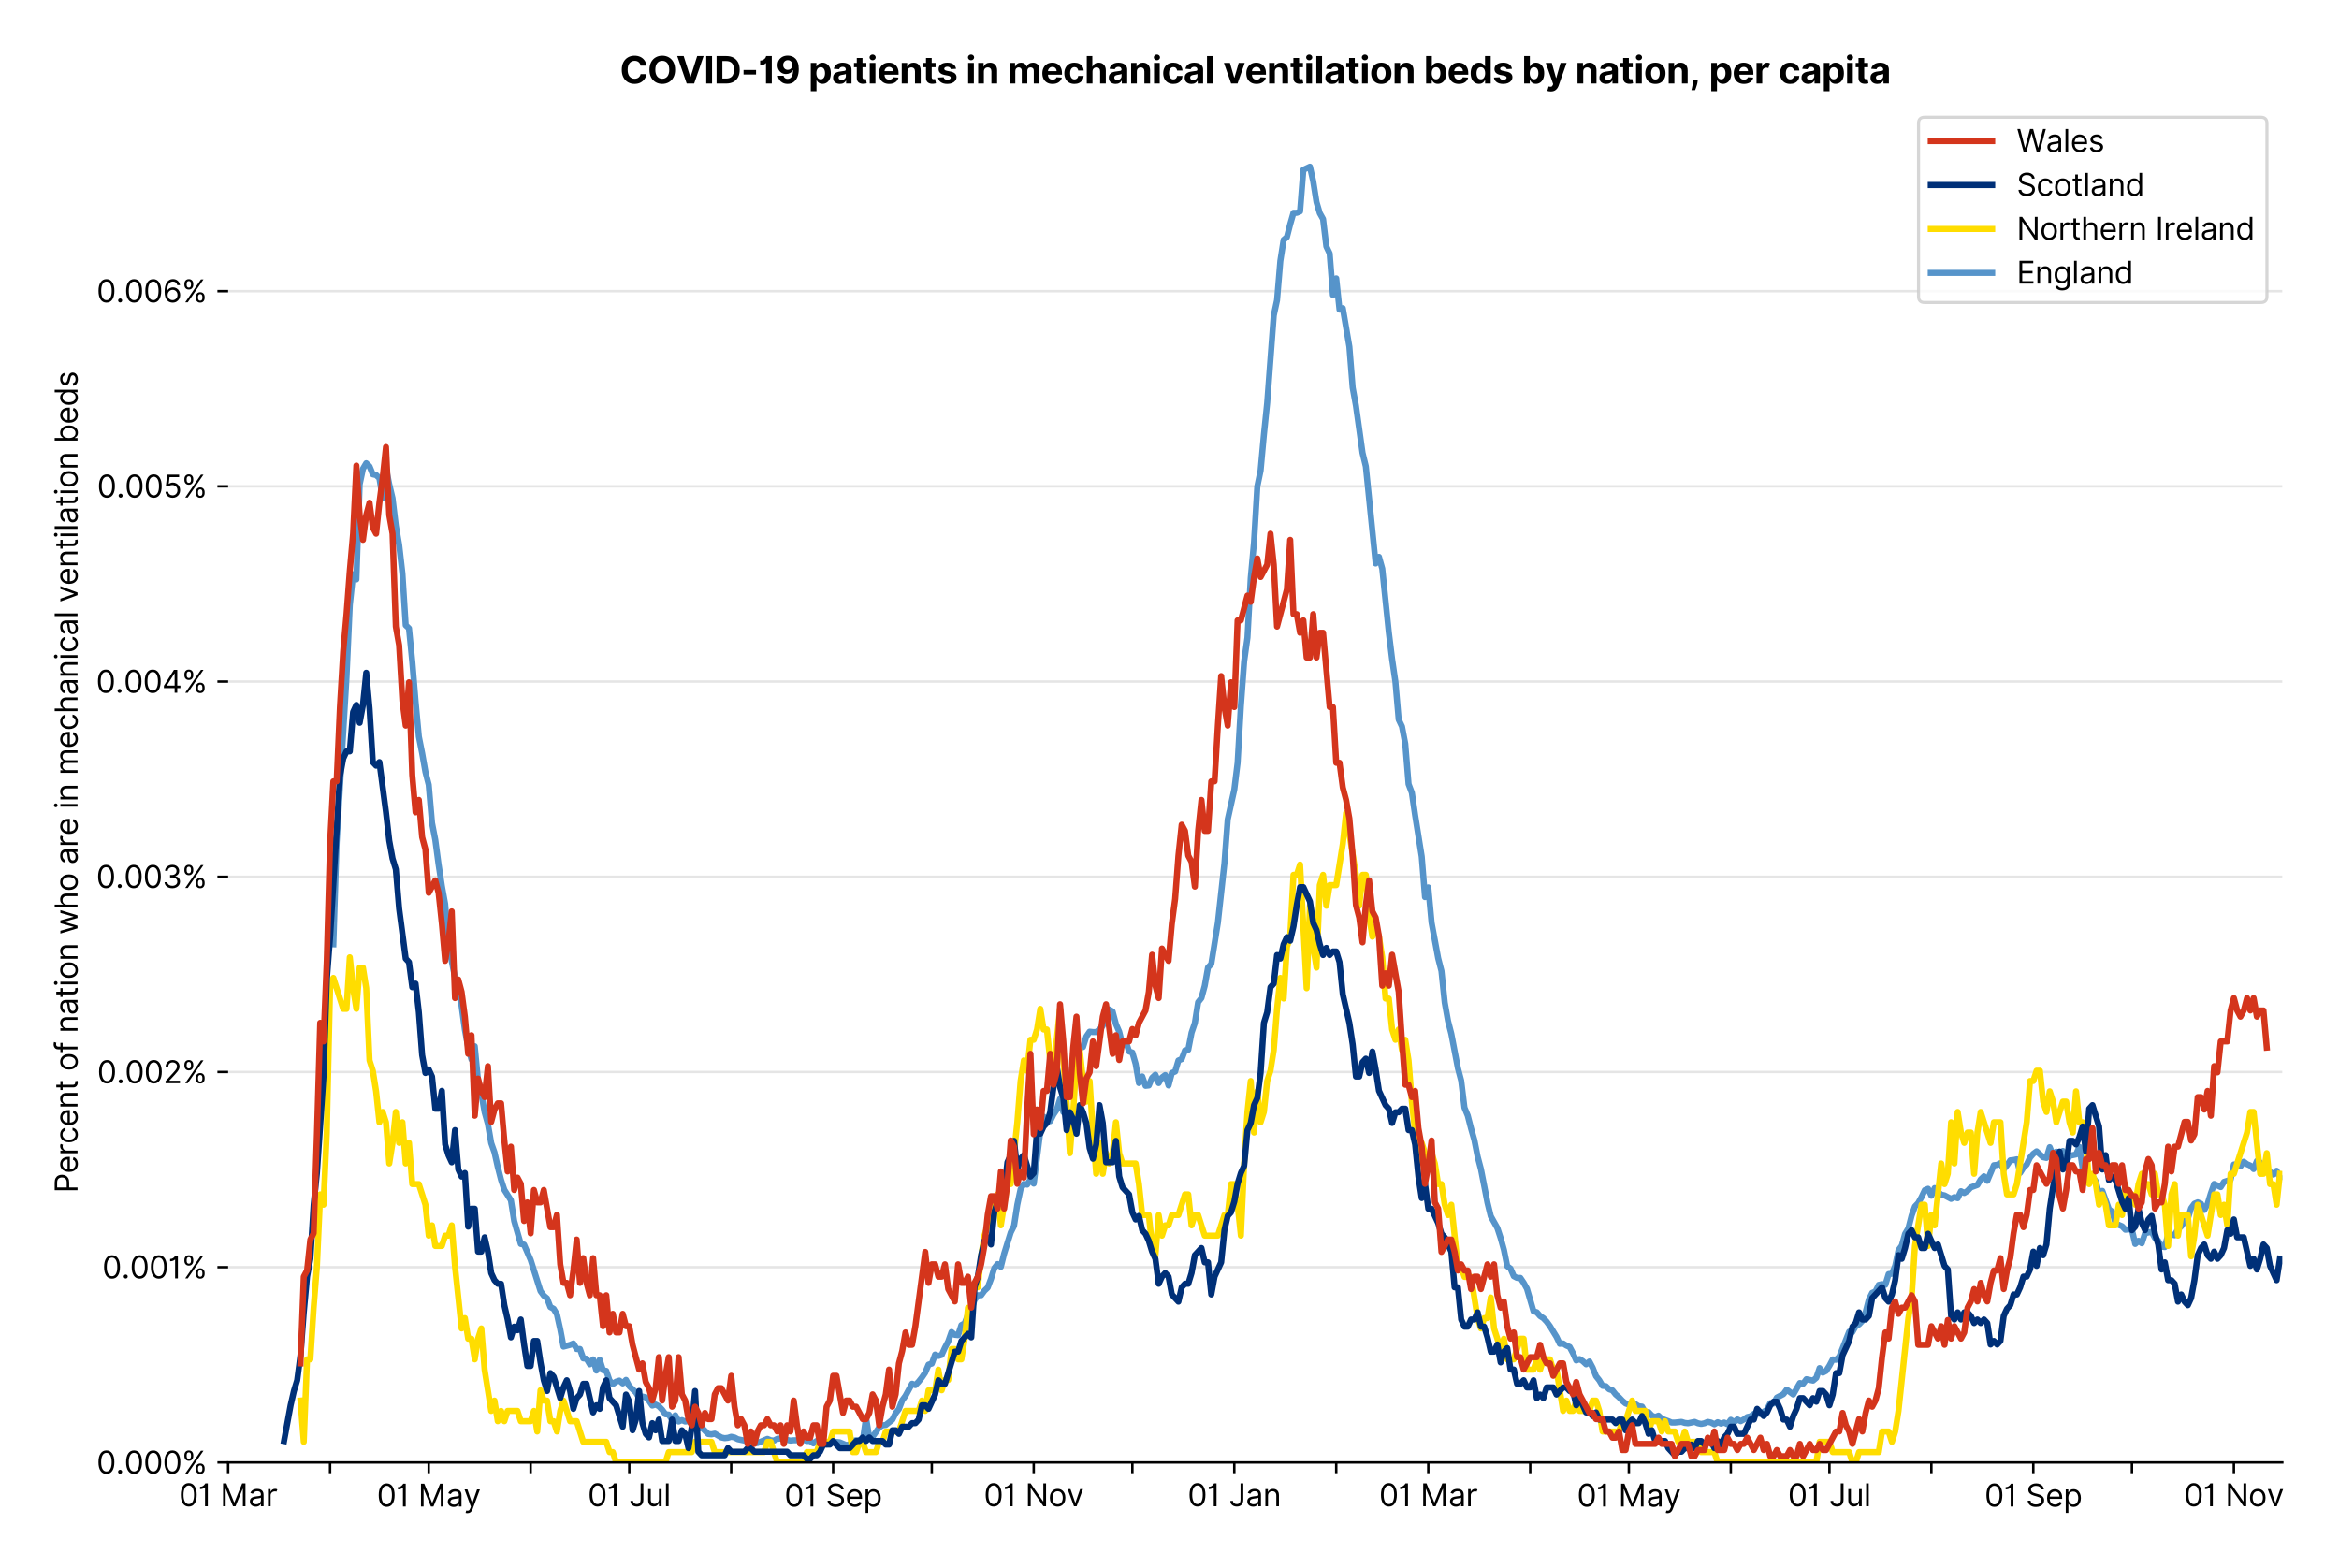 <?xml version="1.0" encoding="utf-8" standalone="no"?>
<!DOCTYPE svg PUBLIC "-//W3C//DTD SVG 1.1//EN"
  "http://www.w3.org/Graphics/SVG/1.1/DTD/svg11.dtd">
<svg version="1.1" viewBox="0 0 762.463 511.234" xmlns="http://www.w3.org/2000/svg" xmlns:xlink="http://www.w3.org/1999/xlink">
 <defs>
  <style type="text/css">*{stroke-linecap:butt;stroke-linejoin:round;}</style>
 </defs>
 <g id="figure_1">
  <g id="patch_1">
   <path d="M 0 511.234 
L 762.463 511.234 
L 762.463 0 
L 0 0 
z
" style="fill:#ffffff;"/>
  </g>
  <g id="axes_1">
   <g id="patch_2">
    <path d="M 74.37 476.745 
L 743.97 476.745 
L 743.97 33.225 
L 74.37 33.225 
z
" style="fill:#ffffff;"/>
   </g>
   <g id="matplotlib.axis_1">
    <g id="xtick_1">
     <g id="line2d_1">
      <defs>
       <path d="M 0 0 
L 0 3.5 
" id="m07b2d822c4" style="stroke:#000000;stroke-width:0.8;"/>
      </defs>
      <g>
       <use style="stroke:#000000;stroke-width:0.8;" x="74.37" xlink:href="#m07b2d822c4" y="476.745"/>
      </g>
     </g>
     <g id="text_1">
      <!-- 01 Mar -->
      <g transform="translate(58.334 491.018)scale(0.1 -0.1)">
       <defs>
        <path d="M 2000 -64 
Q 1230 -64 806 561 
Q 382 1186 382 2327 
Q 382 3459 809 4088 
Q 1236 4718 2000 4718 
Q 2764 4718 3191 4088 
Q 3618 3459 3618 2327 
Q 3618 1186 3194 561 
Q 2771 -64 2000 -64 
z
M 2000 436 
Q 2509 436 2791 927 
Q 3073 1418 3073 2327 
Q 3073 3234 2789 3730 
Q 2505 4227 2000 4227 
Q 1496 4227 1211 3730 
Q 927 3234 927 2327 
Q 927 1418 1210 927 
Q 1493 436 2000 436 
z
" id="Inter-Regular-30" transform="scale(0.016)"/>
        <path d="M 1973 4655 
L 1973 0 
L 1409 0 
L 1409 3836 
L 1373 3836 
Q 1341 3773 1209 3692 
Q 1077 3611 868 3551 
Q 659 3491 391 3491 
L 391 3964 
Q 661 3964 859 4061 
Q 1057 4159 1190 4291 
Q 1323 4423 1392 4529 
Q 1461 4636 1473 4655 
L 1973 4655 
z
" id="Inter-Regular-31" transform="scale(0.016)"/>
        <path id="Inter-Regular-20" transform="scale(0.016)"/>
        <path d="M 564 4655 
L 1236 4655 
L 2818 791 
L 2873 791 
L 4455 4655 
L 5127 4655 
L 5127 0 
L 4600 0 
L 4600 3536 
L 4555 3536 
L 3100 0 
L 2591 0 
L 1136 3536 
L 1091 3536 
L 1091 0 
L 564 0 
L 564 4655 
z
" id="Inter-Regular-4d" transform="scale(0.016)"/>
        <path d="M 1518 -82 
Q 1186 -82 916 44 
Q 646 170 486 410 
Q 327 650 327 991 
Q 327 1291 445 1478 
Q 564 1666 761 1773 
Q 959 1880 1199 1933 
Q 1439 1986 1682 2018 
Q 2000 2059 2199 2080 
Q 2398 2102 2490 2154 
Q 2582 2207 2582 2336 
L 2582 2355 
Q 2582 2691 2399 2877 
Q 2216 3064 1846 3064 
Q 1461 3064 1243 2895 
Q 1025 2727 936 2536 
L 427 2718 
Q 564 3036 792 3214 
Q 1021 3393 1292 3464 
Q 1564 3536 1827 3536 
Q 1996 3536 2215 3496 
Q 2434 3457 2640 3334 
Q 2846 3211 2982 2963 
Q 3118 2716 3118 2300 
L 3118 0 
L 2582 0 
L 2582 473 
L 2555 473 
Q 2500 359 2373 229 
Q 2246 100 2034 9 
Q 1823 -82 1518 -82 
z
M 1600 400 
Q 1918 400 2137 525 
Q 2357 650 2469 847 
Q 2582 1045 2582 1264 
L 2582 1755 
Q 2548 1714 2433 1681 
Q 2318 1648 2169 1624 
Q 2021 1600 1881 1583 
Q 1741 1566 1655 1555 
Q 1446 1527 1265 1467 
Q 1084 1407 974 1287 
Q 864 1168 864 964 
Q 864 684 1072 542 
Q 1280 400 1600 400 
z
" id="Inter-Regular-61" transform="scale(0.016)"/>
        <path d="M 491 0 
L 491 3491 
L 1009 3491 
L 1009 2964 
L 1046 2964 
Q 1139 3223 1389 3384 
Q 1639 3545 1955 3545 
Q 2100 3545 2209 3511 
Q 2318 3477 2400 3418 
L 2218 2964 
Q 2161 2993 2085 3010 
Q 2009 3027 1909 3027 
Q 1527 3027 1277 2794 
Q 1027 2561 1027 2209 
L 1027 0 
L 491 0 
z
" id="Inter-Regular-72" transform="scale(0.016)"/>
       </defs>
       <use xlink:href="#Inter-Regular-30"/>
       <use x="62.5" xlink:href="#Inter-Regular-31"/>
       <use x="106.676" xlink:href="#Inter-Regular-20"/>
       <use x="134.801" xlink:href="#Inter-Regular-4d"/>
       <use x="225.994" xlink:href="#Inter-Regular-61"/>
       <use x="282.386" xlink:href="#Inter-Regular-72"/>
      </g>
     </g>
    </g>
    <g id="xtick_2">
     <g id="line2d_2">
      <g>
       <use style="stroke:#000000;stroke-width:0.8;" x="107.597" xlink:href="#m07b2d822c4" y="476.745"/>
      </g>
     </g>
    </g>
    <g id="xtick_3">
     <g id="line2d_3">
      <g>
       <use style="stroke:#000000;stroke-width:0.8;" x="139.753" xlink:href="#m07b2d822c4" y="476.745"/>
      </g>
     </g>
     <g id="text_2">
      <!-- 01 May -->
      <g transform="translate(122.849 491.117)scale(0.1 -0.1)">
       <defs>
        <path d="M 818 -1355 
Q 682 -1355 575 -1333 
Q 468 -1311 427 -1291 
L 564 -818 
Q 857 -893 1053 -814 
Q 1250 -736 1391 -345 
L 1509 -18 
L 218 3491 
L 800 3491 
L 1764 709 
L 1800 709 
L 2764 3491 
L 3346 3491 
L 1846 -564 
Q 1550 -1355 818 -1355 
z
" id="Inter-Regular-79" transform="scale(0.016)"/>
       </defs>
       <use xlink:href="#Inter-Regular-30"/>
       <use x="62.5" xlink:href="#Inter-Regular-31"/>
       <use x="106.676" xlink:href="#Inter-Regular-20"/>
       <use x="134.801" xlink:href="#Inter-Regular-4d"/>
       <use x="225.994" xlink:href="#Inter-Regular-61"/>
       <use x="282.386" xlink:href="#Inter-Regular-79"/>
      </g>
     </g>
    </g>
    <g id="xtick_4">
     <g id="line2d_4">
      <g>
       <use style="stroke:#000000;stroke-width:0.8;" x="172.98" xlink:href="#m07b2d822c4" y="476.745"/>
      </g>
     </g>
    </g>
    <g id="xtick_5">
     <g id="line2d_5">
      <g>
       <use style="stroke:#000000;stroke-width:0.8;" x="205.135" xlink:href="#m07b2d822c4" y="476.745"/>
      </g>
     </g>
     <g id="text_3">
      <!-- 01 Jul -->
      <g transform="translate(191.591 491.018)scale(0.1 -0.1)">
       <defs>
        <path d="M 2346 4655 
L 2909 4655 
L 2909 1327 
Q 2909 657 2549 296 
Q 2189 -64 1582 -64 
Q 1200 -64 902 76 
Q 605 216 434 475 
Q 264 734 264 1091 
L 818 1091 
Q 818 795 1034 615 
Q 1250 436 1582 436 
Q 1948 436 2147 664 
Q 2346 893 2346 1327 
L 2346 4655 
z
" id="Inter-Regular-4a" transform="scale(0.016)"/>
        <path d="M 2691 1427 
L 2691 3491 
L 3227 3491 
L 3227 0 
L 2691 0 
L 2691 591 
L 2655 591 
Q 2532 325 2273 140 
Q 2014 -45 1618 -45 
Q 1127 -45 809 280 
Q 491 605 491 1273 
L 491 3491 
L 1027 3491 
L 1027 1309 
Q 1027 927 1242 700 
Q 1457 473 1791 473 
Q 1991 473 2199 575 
Q 2407 677 2549 888 
Q 2691 1100 2691 1427 
z
" id="Inter-Regular-75" transform="scale(0.016)"/>
        <path d="M 1027 4655 
L 1027 0 
L 491 0 
L 491 4655 
L 1027 4655 
z
" id="Inter-Regular-6c" transform="scale(0.016)"/>
       </defs>
       <use xlink:href="#Inter-Regular-30"/>
       <use x="62.5" xlink:href="#Inter-Regular-31"/>
       <use x="106.676" xlink:href="#Inter-Regular-20"/>
       <use x="134.801" xlink:href="#Inter-Regular-4a"/>
       <use x="189.063" xlink:href="#Inter-Regular-75"/>
       <use x="247.159" xlink:href="#Inter-Regular-6c"/>
      </g>
     </g>
    </g>
    <g id="xtick_6">
     <g id="line2d_6">
      <g>
       <use style="stroke:#000000;stroke-width:0.8;" x="238.362" xlink:href="#m07b2d822c4" y="476.745"/>
      </g>
     </g>
    </g>
    <g id="xtick_7">
     <g id="line2d_7">
      <g>
       <use style="stroke:#000000;stroke-width:0.8;" x="271.589" xlink:href="#m07b2d822c4" y="476.745"/>
      </g>
     </g>
     <g id="text_4">
      <!-- 01 Sep -->
      <g transform="translate(255.701 491.117)scale(0.1 -0.1)">
       <defs>
        <path d="M 3109 3491 
Q 3068 3836 2777 4027 
Q 2486 4218 2064 4218 
Q 1600 4218 1318 3999 
Q 1036 3780 1036 3445 
Q 1036 3195 1189 3042 
Q 1343 2889 1553 2803 
Q 1764 2718 1936 2673 
L 2409 2545 
Q 2591 2498 2815 2414 
Q 3039 2330 3244 2185 
Q 3450 2041 3584 1816 
Q 3718 1591 3718 1264 
Q 3718 886 3521 581 
Q 3325 277 2949 97 
Q 2573 -82 2036 -82 
Q 1286 -82 845 272 
Q 405 627 364 1200 
L 946 1200 
Q 968 936 1124 764 
Q 1280 593 1519 510 
Q 1759 427 2036 427 
Q 2359 427 2616 533 
Q 2873 639 3023 828 
Q 3173 1018 3173 1273 
Q 3173 1505 3043 1650 
Q 2914 1795 2702 1886 
Q 2491 1977 2246 2045 
L 1673 2209 
Q 1127 2366 809 2657 
Q 491 2948 491 3418 
Q 491 3809 703 4101 
Q 916 4393 1276 4555 
Q 1636 4718 2082 4718 
Q 2532 4718 2882 4558 
Q 3232 4398 3437 4120 
Q 3643 3843 3655 3491 
L 3109 3491 
z
" id="Inter-Regular-53" transform="scale(0.016)"/>
        <path d="M 1955 -73 
Q 1450 -73 1085 151 
Q 721 375 524 778 
Q 327 1182 327 1718 
Q 327 2255 524 2665 
Q 721 3075 1074 3305 
Q 1427 3536 1900 3536 
Q 2173 3536 2439 3445 
Q 2705 3355 2923 3151 
Q 3141 2948 3270 2614 
Q 3400 2280 3400 1791 
L 3400 1564 
L 866 1564 
Q 884 1005 1183 707 
Q 1482 409 1955 409 
Q 2271 409 2498 545 
Q 2725 682 2827 955 
L 3346 809 
Q 3223 414 2854 170 
Q 2486 -73 1955 -73 
z
M 866 2027 
L 2855 2027 
Q 2855 2470 2595 2762 
Q 2336 3055 1900 3055 
Q 1593 3055 1368 2911 
Q 1143 2768 1013 2533 
Q 884 2298 866 2027 
z
" id="Inter-Regular-65" transform="scale(0.016)"/>
        <path d="M 491 -1309 
L 491 3491 
L 1009 3491 
L 1009 2936 
L 1073 2936 
Q 1132 3027 1237 3169 
Q 1343 3311 1542 3423 
Q 1741 3536 2082 3536 
Q 2523 3536 2859 3315 
Q 3196 3095 3384 2690 
Q 3573 2286 3573 1736 
Q 3573 1182 3384 776 
Q 3196 370 2861 148 
Q 2527 -73 2091 -73 
Q 1755 -73 1552 39 
Q 1350 152 1241 296 
Q 1132 441 1073 536 
L 1027 536 
L 1027 -1309 
L 491 -1309 
z
M 1018 1745 
Q 1018 1152 1276 780 
Q 1534 409 2018 409 
Q 2355 409 2581 587 
Q 2807 766 2921 1069 
Q 3036 1373 3036 1745 
Q 3036 2114 2923 2410 
Q 2811 2707 2585 2881 
Q 2359 3055 2018 3055 
Q 1527 3055 1272 2693 
Q 1018 2332 1018 1745 
z
" id="Inter-Regular-70" transform="scale(0.016)"/>
       </defs>
       <use xlink:href="#Inter-Regular-30"/>
       <use x="62.5" xlink:href="#Inter-Regular-31"/>
       <use x="106.676" xlink:href="#Inter-Regular-20"/>
       <use x="134.801" xlink:href="#Inter-Regular-53"/>
       <use x="198.58" xlink:href="#Inter-Regular-65"/>
       <use x="256.818" xlink:href="#Inter-Regular-70"/>
      </g>
     </g>
    </g>
    <g id="xtick_8">
     <g id="line2d_8">
      <g>
       <use style="stroke:#000000;stroke-width:0.8;" x="303.744" xlink:href="#m07b2d822c4" y="476.745"/>
      </g>
     </g>
    </g>
    <g id="xtick_9">
     <g id="line2d_9">
      <g>
       <use style="stroke:#000000;stroke-width:0.8;" x="336.971" xlink:href="#m07b2d822c4" y="476.745"/>
      </g>
     </g>
     <g id="text_5">
      <!-- 01 Nov -->
      <g transform="translate(320.7 491.018)scale(0.1 -0.1)">
       <defs>
        <path d="M 4255 4655 
L 4255 0 
L 3709 0 
L 1173 3655 
L 1127 3655 
L 1127 0 
L 564 0 
L 564 4655 
L 1109 4655 
L 3655 991 
L 3700 991 
L 3700 4655 
L 4255 4655 
z
" id="Inter-Regular-4e" transform="scale(0.016)"/>
        <path d="M 1909 -73 
Q 1436 -73 1080 152 
Q 725 377 526 781 
Q 327 1186 327 1727 
Q 327 2273 526 2679 
Q 725 3086 1080 3311 
Q 1436 3536 1909 3536 
Q 2382 3536 2737 3311 
Q 3093 3086 3292 2679 
Q 3491 2273 3491 1727 
Q 3491 1186 3292 781 
Q 3093 377 2737 152 
Q 2382 -73 1909 -73 
z
M 1909 409 
Q 2268 409 2500 593 
Q 2732 777 2843 1077 
Q 2955 1377 2955 1727 
Q 2955 2077 2843 2379 
Q 2732 2682 2500 2868 
Q 2268 3055 1909 3055 
Q 1550 3055 1318 2868 
Q 1086 2682 975 2379 
Q 864 2077 864 1727 
Q 864 1377 975 1077 
Q 1086 777 1318 593 
Q 1550 409 1909 409 
z
" id="Inter-Regular-6f" transform="scale(0.016)"/>
        <path d="M 3346 3491 
L 2055 0 
L 1509 0 
L 218 3491 
L 800 3491 
L 1764 709 
L 1800 709 
L 2764 3491 
L 3346 3491 
z
" id="Inter-Regular-76" transform="scale(0.016)"/>
       </defs>
       <use xlink:href="#Inter-Regular-30"/>
       <use x="62.5" xlink:href="#Inter-Regular-31"/>
       <use x="106.676" xlink:href="#Inter-Regular-20"/>
       <use x="134.801" xlink:href="#Inter-Regular-4e"/>
       <use x="210.085" xlink:href="#Inter-Regular-6f"/>
       <use x="269.744" xlink:href="#Inter-Regular-76"/>
      </g>
     </g>
    </g>
    <g id="xtick_10">
     <g id="line2d_10">
      <g>
       <use style="stroke:#000000;stroke-width:0.8;" x="369.126" xlink:href="#m07b2d822c4" y="476.745"/>
      </g>
     </g>
    </g>
    <g id="xtick_11">
     <g id="line2d_11">
      <g>
       <use style="stroke:#000000;stroke-width:0.8;" x="402.353" xlink:href="#m07b2d822c4" y="476.745"/>
      </g>
     </g>
     <g id="text_6">
      <!-- 01 Jan -->
      <g transform="translate(387.154 491.018)scale(0.1 -0.1)">
       <defs>
        <path d="M 1027 2100 
L 1027 0 
L 491 0 
L 491 3491 
L 1009 3491 
L 1009 2945 
L 1055 2945 
Q 1177 3211 1427 3373 
Q 1677 3536 2073 3536 
Q 2602 3536 2928 3211 
Q 3255 2886 3255 2218 
L 3255 0 
L 2718 0 
L 2718 2182 
Q 2718 2593 2504 2824 
Q 2291 3055 1918 3055 
Q 1534 3055 1280 2806 
Q 1027 2557 1027 2100 
z
" id="Inter-Regular-6e" transform="scale(0.016)"/>
       </defs>
       <use xlink:href="#Inter-Regular-30"/>
       <use x="62.5" xlink:href="#Inter-Regular-31"/>
       <use x="106.676" xlink:href="#Inter-Regular-20"/>
       <use x="134.801" xlink:href="#Inter-Regular-4a"/>
       <use x="189.063" xlink:href="#Inter-Regular-61"/>
       <use x="245.455" xlink:href="#Inter-Regular-6e"/>
      </g>
     </g>
    </g>
    <g id="xtick_12">
     <g id="line2d_12">
      <g>
       <use style="stroke:#000000;stroke-width:0.8;" x="435.58" xlink:href="#m07b2d822c4" y="476.745"/>
      </g>
     </g>
    </g>
    <g id="xtick_13">
     <g id="line2d_13">
      <g>
       <use style="stroke:#000000;stroke-width:0.8;" x="465.592" xlink:href="#m07b2d822c4" y="476.745"/>
      </g>
     </g>
     <g id="text_7">
      <!-- 01 Mar -->
      <g transform="translate(449.555 491.018)scale(0.1 -0.1)">
       <use xlink:href="#Inter-Regular-30"/>
       <use x="62.5" xlink:href="#Inter-Regular-31"/>
       <use x="106.676" xlink:href="#Inter-Regular-20"/>
       <use x="134.801" xlink:href="#Inter-Regular-4d"/>
       <use x="225.994" xlink:href="#Inter-Regular-61"/>
       <use x="282.386" xlink:href="#Inter-Regular-72"/>
      </g>
     </g>
    </g>
    <g id="xtick_14">
     <g id="line2d_14">
      <g>
       <use style="stroke:#000000;stroke-width:0.8;" x="498.819" xlink:href="#m07b2d822c4" y="476.745"/>
      </g>
     </g>
    </g>
    <g id="xtick_15">
     <g id="line2d_15">
      <g>
       <use style="stroke:#000000;stroke-width:0.8;" x="530.974" xlink:href="#m07b2d822c4" y="476.745"/>
      </g>
     </g>
     <g id="text_8">
      <!-- 01 May -->
      <g transform="translate(514.071 491.117)scale(0.1 -0.1)">
       <use xlink:href="#Inter-Regular-30"/>
       <use x="62.5" xlink:href="#Inter-Regular-31"/>
       <use x="106.676" xlink:href="#Inter-Regular-20"/>
       <use x="134.801" xlink:href="#Inter-Regular-4d"/>
       <use x="225.994" xlink:href="#Inter-Regular-61"/>
       <use x="282.386" xlink:href="#Inter-Regular-79"/>
      </g>
     </g>
    </g>
    <g id="xtick_16">
     <g id="line2d_16">
      <g>
       <use style="stroke:#000000;stroke-width:0.8;" x="564.201" xlink:href="#m07b2d822c4" y="476.745"/>
      </g>
     </g>
    </g>
    <g id="xtick_17">
     <g id="line2d_17">
      <g>
       <use style="stroke:#000000;stroke-width:0.8;" x="596.356" xlink:href="#m07b2d822c4" y="476.745"/>
      </g>
     </g>
     <g id="text_9">
      <!-- 01 Jul -->
      <g transform="translate(582.812 491.018)scale(0.1 -0.1)">
       <use xlink:href="#Inter-Regular-30"/>
       <use x="62.5" xlink:href="#Inter-Regular-31"/>
       <use x="106.676" xlink:href="#Inter-Regular-20"/>
       <use x="134.801" xlink:href="#Inter-Regular-4a"/>
       <use x="189.063" xlink:href="#Inter-Regular-75"/>
       <use x="247.159" xlink:href="#Inter-Regular-6c"/>
      </g>
     </g>
    </g>
    <g id="xtick_18">
     <g id="line2d_18">
      <g>
       <use style="stroke:#000000;stroke-width:0.8;" x="629.583" xlink:href="#m07b2d822c4" y="476.745"/>
      </g>
     </g>
    </g>
    <g id="xtick_19">
     <g id="line2d_19">
      <g>
       <use style="stroke:#000000;stroke-width:0.8;" x="662.81" xlink:href="#m07b2d822c4" y="476.745"/>
      </g>
     </g>
     <g id="text_10">
      <!-- 01 Sep -->
      <g transform="translate(646.923 491.117)scale(0.1 -0.1)">
       <use xlink:href="#Inter-Regular-30"/>
       <use x="62.5" xlink:href="#Inter-Regular-31"/>
       <use x="106.676" xlink:href="#Inter-Regular-20"/>
       <use x="134.801" xlink:href="#Inter-Regular-53"/>
       <use x="198.58" xlink:href="#Inter-Regular-65"/>
       <use x="256.818" xlink:href="#Inter-Regular-70"/>
      </g>
     </g>
    </g>
    <g id="xtick_20">
     <g id="line2d_20">
      <g>
       <use style="stroke:#000000;stroke-width:0.8;" x="694.965" xlink:href="#m07b2d822c4" y="476.745"/>
      </g>
     </g>
    </g>
    <g id="xtick_21">
     <g id="line2d_21">
      <g>
       <use style="stroke:#000000;stroke-width:0.8;" x="728.192" xlink:href="#m07b2d822c4" y="476.745"/>
      </g>
     </g>
     <g id="text_11">
      <!-- 01 Nov -->
      <g transform="translate(711.921 491.018)scale(0.1 -0.1)">
       <use xlink:href="#Inter-Regular-30"/>
       <use x="62.5" xlink:href="#Inter-Regular-31"/>
       <use x="106.676" xlink:href="#Inter-Regular-20"/>
       <use x="134.801" xlink:href="#Inter-Regular-4e"/>
       <use x="210.085" xlink:href="#Inter-Regular-6f"/>
       <use x="269.744" xlink:href="#Inter-Regular-76"/>
      </g>
     </g>
    </g>
   </g>
   <g id="matplotlib.axis_2">
    <g id="ytick_1">
     <g id="line2d_22">
      <path clip-path="url(#pa9c58e1e3f)" d="M 74.37 476.745 
L 743.97 476.745 
" style="fill:none;stroke:#e5e5e5;stroke-linecap:square;stroke-width:0.8;"/>
     </g>
     <g id="line2d_23">
      <defs>
       <path d="M 0 0 
L -3.5 0 
" id="m05fb947a15" style="stroke:#000000;stroke-width:0.8;"/>
      </defs>
      <g>
       <use style="stroke:#000000;stroke-width:0.8;" x="74.37" xlink:href="#m05fb947a15" y="476.745"/>
      </g>
     </g>
     <g id="text_12">
      <!-- 0.000% -->
      <g transform="translate(31.489 480.382)scale(0.1 -0.1)">
       <defs>
        <path d="M 882 -36 
Q 714 -36 593 84 
Q 473 205 473 373 
Q 473 541 593 661 
Q 714 782 882 782 
Q 1050 782 1170 661 
Q 1291 541 1291 373 
Q 1291 205 1170 84 
Q 1050 -36 882 -36 
z
" id="Inter-Regular-2e" transform="scale(0.016)"/>
        <path d="M 2855 873 
L 2855 1118 
Q 2855 1373 2960 1585 
Q 3066 1798 3269 1926 
Q 3473 2055 3764 2055 
Q 4059 2055 4259 1926 
Q 4459 1798 4561 1585 
Q 4664 1373 4664 1118 
L 4664 873 
Q 4664 618 4560 405 
Q 4457 193 4256 64 
Q 4055 -64 3764 -64 
Q 3468 -64 3266 64 
Q 3064 193 2959 405 
Q 2855 618 2855 873 
z
M 536 3536 
L 536 3782 
Q 536 4036 642 4248 
Q 748 4461 951 4589 
Q 1155 4718 1446 4718 
Q 1741 4718 1941 4589 
Q 2141 4461 2243 4248 
Q 2346 4036 2346 3782 
L 2346 3536 
Q 2346 3282 2242 3069 
Q 2139 2857 1937 2728 
Q 1736 2600 1446 2600 
Q 1150 2600 948 2728 
Q 746 2857 641 3069 
Q 536 3282 536 3536 
z
M 709 0 
L 3909 4655 
L 4427 4655 
L 1227 0 
L 709 0 
z
M 3318 1118 
L 3318 873 
Q 3318 661 3418 494 
Q 3518 327 3764 327 
Q 4002 327 4101 494 
Q 4200 661 4200 873 
L 4200 1118 
Q 4200 1330 4104 1497 
Q 4009 1664 3764 1664 
Q 3525 1664 3421 1497 
Q 3318 1330 3318 1118 
z
M 1000 3782 
L 1000 3536 
Q 1000 3325 1100 3158 
Q 1200 2991 1446 2991 
Q 1684 2991 1783 3158 
Q 1882 3325 1882 3536 
L 1882 3782 
Q 1882 3993 1786 4160 
Q 1691 4327 1446 4327 
Q 1207 4327 1103 4160 
Q 1000 3993 1000 3782 
z
" id="Inter-Regular-25" transform="scale(0.016)"/>
       </defs>
       <use xlink:href="#Inter-Regular-30"/>
       <use x="62.5" xlink:href="#Inter-Regular-2e"/>
       <use x="90.057" xlink:href="#Inter-Regular-30"/>
       <use x="152.557" xlink:href="#Inter-Regular-30"/>
       <use x="215.057" xlink:href="#Inter-Regular-30"/>
       <use x="277.557" xlink:href="#Inter-Regular-25"/>
      </g>
     </g>
    </g>
    <g id="ytick_2">
     <g id="line2d_24">
      <path clip-path="url(#pa9c58e1e3f)" d="M 74.37 413.106 
L 743.97 413.106 
" style="fill:none;stroke:#e5e5e5;stroke-linecap:square;stroke-width:0.8;"/>
     </g>
     <g id="line2d_25">
      <g>
       <use style="stroke:#000000;stroke-width:0.8;" x="74.37" xlink:href="#m05fb947a15" y="413.106"/>
      </g>
     </g>
     <g id="text_13">
      <!-- 0.001% -->
      <g transform="translate(33.322 416.742)scale(0.1 -0.1)">
       <use xlink:href="#Inter-Regular-30"/>
       <use x="62.5" xlink:href="#Inter-Regular-2e"/>
       <use x="90.057" xlink:href="#Inter-Regular-30"/>
       <use x="152.557" xlink:href="#Inter-Regular-30"/>
       <use x="215.057" xlink:href="#Inter-Regular-31"/>
       <use x="259.233" xlink:href="#Inter-Regular-25"/>
      </g>
     </g>
    </g>
    <g id="ytick_3">
     <g id="line2d_26">
      <path clip-path="url(#pa9c58e1e3f)" d="M 74.37 349.467 
L 743.97 349.467 
" style="fill:none;stroke:#e5e5e5;stroke-linecap:square;stroke-width:0.8;"/>
     </g>
     <g id="line2d_27">
      <g>
       <use style="stroke:#000000;stroke-width:0.8;" x="74.37" xlink:href="#m05fb947a15" y="349.467"/>
      </g>
     </g>
     <g id="text_14">
      <!-- 0.002% -->
      <g transform="translate(31.688 353.103)scale(0.1 -0.1)">
       <defs>
        <path d="M 482 0 
L 482 409 
L 2018 2091 
Q 2289 2386 2464 2605 
Q 2639 2825 2724 3019 
Q 2809 3214 2809 3427 
Q 2809 3795 2553 4011 
Q 2298 4227 1918 4227 
Q 1514 4227 1275 3985 
Q 1036 3743 1036 3345 
L 500 3345 
Q 500 3755 688 4064 
Q 877 4373 1203 4545 
Q 1530 4718 1936 4718 
Q 2346 4718 2661 4545 
Q 2977 4373 3156 4079 
Q 3336 3786 3336 3427 
Q 3336 3170 3244 2926 
Q 3152 2682 2926 2383 
Q 2700 2084 2300 1655 
L 1255 536 
L 1255 500 
L 3418 500 
L 3418 0 
L 482 0 
z
" id="Inter-Regular-32" transform="scale(0.016)"/>
       </defs>
       <use xlink:href="#Inter-Regular-30"/>
       <use x="62.5" xlink:href="#Inter-Regular-2e"/>
       <use x="90.057" xlink:href="#Inter-Regular-30"/>
       <use x="152.557" xlink:href="#Inter-Regular-30"/>
       <use x="215.057" xlink:href="#Inter-Regular-32"/>
       <use x="275.568" xlink:href="#Inter-Regular-25"/>
      </g>
     </g>
    </g>
    <g id="ytick_4">
     <g id="line2d_28">
      <path clip-path="url(#pa9c58e1e3f)" d="M 74.37 285.827 
L 743.97 285.827 
" style="fill:none;stroke:#e5e5e5;stroke-linecap:square;stroke-width:0.8;"/>
     </g>
     <g id="line2d_29">
      <g>
       <use style="stroke:#000000;stroke-width:0.8;" x="74.37" xlink:href="#m05fb947a15" y="285.827"/>
      </g>
     </g>
     <g id="text_15">
      <!-- 0.003% -->
      <g transform="translate(31.375 289.464)scale(0.1 -0.1)">
       <defs>
        <path d="M 2055 -64 
Q 1605 -64 1253 90 
Q 902 245 696 521 
Q 491 798 473 1164 
L 1046 1164 
Q 1071 827 1356 631 
Q 1641 436 2046 436 
Q 2493 436 2783 664 
Q 3073 893 3073 1264 
Q 3073 1650 2787 1893 
Q 2502 2136 1973 2136 
L 1600 2136 
L 1600 2636 
L 1973 2636 
Q 2386 2636 2647 2856 
Q 2909 3077 2909 3445 
Q 2909 3798 2679 4012 
Q 2450 4227 2064 4227 
Q 1823 4227 1610 4139 
Q 1398 4052 1264 3887 
Q 1130 3723 1118 3491 
L 573 3491 
Q 586 3857 793 4133 
Q 1000 4409 1335 4563 
Q 1671 4718 2073 4718 
Q 2505 4718 2814 4544 
Q 3123 4370 3289 4086 
Q 3455 3802 3455 3473 
Q 3455 3080 3249 2802 
Q 3043 2525 2691 2418 
L 2691 2382 
Q 3132 2309 3379 2008 
Q 3627 1707 3627 1264 
Q 3627 884 3421 583 
Q 3216 282 2861 109 
Q 2507 -64 2055 -64 
z
" id="Inter-Regular-33" transform="scale(0.016)"/>
       </defs>
       <use xlink:href="#Inter-Regular-30"/>
       <use x="62.5" xlink:href="#Inter-Regular-2e"/>
       <use x="90.057" xlink:href="#Inter-Regular-30"/>
       <use x="152.557" xlink:href="#Inter-Regular-30"/>
       <use x="215.057" xlink:href="#Inter-Regular-33"/>
       <use x="278.693" xlink:href="#Inter-Regular-25"/>
      </g>
     </g>
    </g>
    <g id="ytick_5">
     <g id="line2d_30">
      <path clip-path="url(#pa9c58e1e3f)" d="M 74.37 222.188 
L 743.97 222.188 
" style="fill:none;stroke:#e5e5e5;stroke-linecap:square;stroke-width:0.8;"/>
     </g>
     <g id="line2d_31">
      <g>
       <use style="stroke:#000000;stroke-width:0.8;" x="74.37" xlink:href="#m05fb947a15" y="222.188"/>
      </g>
     </g>
     <g id="text_16">
      <!-- 0.004% -->
      <g transform="translate(31.319 225.825)scale(0.1 -0.1)">
       <defs>
        <path d="M 373 955 
L 373 1418 
L 2418 4655 
L 3100 4655 
L 3100 1455 
L 3736 1455 
L 3736 955 
L 3100 955 
L 3100 0 
L 2564 0 
L 2564 955 
L 373 955 
z
M 2564 1455 
L 2564 3936 
L 2527 3936 
L 982 1491 
L 982 1455 
L 2564 1455 
z
" id="Inter-Regular-34" transform="scale(0.016)"/>
       </defs>
       <use xlink:href="#Inter-Regular-30"/>
       <use x="62.5" xlink:href="#Inter-Regular-2e"/>
       <use x="90.057" xlink:href="#Inter-Regular-30"/>
       <use x="152.557" xlink:href="#Inter-Regular-30"/>
       <use x="215.057" xlink:href="#Inter-Regular-34"/>
       <use x="279.261" xlink:href="#Inter-Regular-25"/>
      </g>
     </g>
    </g>
    <g id="ytick_6">
     <g id="line2d_32">
      <path clip-path="url(#pa9c58e1e3f)" d="M 74.37 158.549 
L 743.97 158.549 
" style="fill:none;stroke:#e5e5e5;stroke-linecap:square;stroke-width:0.8;"/>
     </g>
     <g id="line2d_33">
      <g>
       <use style="stroke:#000000;stroke-width:0.8;" x="74.37" xlink:href="#m05fb947a15" y="158.549"/>
      </g>
     </g>
     <g id="text_17">
      <!-- 0.005% -->
      <g transform="translate(31.659 162.186)scale(0.1 -0.1)">
       <defs>
        <path d="M 1936 -64 
Q 1536 -64 1216 95 
Q 896 255 702 532 
Q 509 809 491 1164 
L 1036 1164 
Q 1068 848 1324 642 
Q 1580 436 1936 436 
Q 2223 436 2447 570 
Q 2671 705 2799 940 
Q 2927 1175 2927 1473 
Q 2927 1777 2794 2017 
Q 2661 2257 2429 2395 
Q 2198 2534 1900 2536 
Q 1686 2539 1461 2472 
Q 1236 2405 1091 2300 
L 564 2364 
L 846 4655 
L 3264 4655 
L 3264 4155 
L 1318 4155 
L 1155 2782 
L 1182 2782 
Q 1325 2895 1541 2970 
Q 1757 3045 1991 3045 
Q 2418 3045 2753 2842 
Q 3089 2639 3281 2286 
Q 3473 1934 3473 1482 
Q 3473 1036 3274 687 
Q 3075 339 2727 137 
Q 2380 -64 1936 -64 
z
" id="Inter-Regular-35" transform="scale(0.016)"/>
       </defs>
       <use xlink:href="#Inter-Regular-30"/>
       <use x="62.5" xlink:href="#Inter-Regular-2e"/>
       <use x="90.057" xlink:href="#Inter-Regular-30"/>
       <use x="152.557" xlink:href="#Inter-Regular-30"/>
       <use x="215.057" xlink:href="#Inter-Regular-35"/>
       <use x="275.852" xlink:href="#Inter-Regular-25"/>
      </g>
     </g>
    </g>
    <g id="ytick_7">
     <g id="line2d_34">
      <path clip-path="url(#pa9c58e1e3f)" d="M 74.37 94.91 
L 743.97 94.91 
" style="fill:none;stroke:#e5e5e5;stroke-linecap:square;stroke-width:0.8;"/>
     </g>
     <g id="line2d_35">
      <g>
       <use style="stroke:#000000;stroke-width:0.8;" x="74.37" xlink:href="#m05fb947a15" y="94.91"/>
      </g>
     </g>
     <g id="text_18">
      <!-- 0.006% -->
      <g transform="translate(31.503 98.546)scale(0.1 -0.1)">
       <defs>
        <path d="M 2027 -64 
Q 1741 -59 1454 45 
Q 1168 150 932 399 
Q 696 648 552 1074 
Q 409 1500 409 2145 
Q 409 3386 861 4056 
Q 1314 4727 2100 4727 
Q 2686 4727 3073 4384 
Q 3461 4041 3546 3491 
L 2991 3491 
Q 2914 3811 2691 4019 
Q 2468 4227 2100 4227 
Q 1559 4227 1249 3755 
Q 939 3284 936 2427 
L 973 2427 
Q 1164 2716 1461 2880 
Q 1759 3045 2118 3045 
Q 2518 3045 2850 2846 
Q 3182 2648 3382 2299 
Q 3582 1950 3582 1500 
Q 3582 1068 3389 710 
Q 3196 352 2847 142 
Q 2498 -68 2027 -64 
z
M 2027 436 
Q 2314 436 2542 579 
Q 2771 723 2903 964 
Q 3036 1205 3036 1500 
Q 3036 1789 2908 2026 
Q 2780 2264 2556 2404 
Q 2332 2545 2046 2545 
Q 1757 2545 1525 2397 
Q 1293 2250 1157 2010 
Q 1021 1770 1018 1491 
Q 1018 1214 1149 973 
Q 1280 732 1508 584 
Q 1736 436 2027 436 
z
" id="Inter-Regular-36" transform="scale(0.016)"/>
       </defs>
       <use xlink:href="#Inter-Regular-30"/>
       <use x="62.5" xlink:href="#Inter-Regular-2e"/>
       <use x="90.057" xlink:href="#Inter-Regular-30"/>
       <use x="152.557" xlink:href="#Inter-Regular-30"/>
       <use x="215.057" xlink:href="#Inter-Regular-36"/>
       <use x="277.415" xlink:href="#Inter-Regular-25"/>
      </g>
     </g>
    </g>
    <g id="text_19">
     <!-- Percent of nation who are in mechanical ventilation beds -->
     <g transform="translate(25.273 388.908)rotate(-90)scale(0.1 -0.1)">
      <defs>
       <path d="M 564 0 
L 564 4655 
L 2136 4655 
Q 2684 4655 3033 4458 
Q 3382 4261 3550 3927 
Q 3718 3593 3718 3182 
Q 3718 2770 3551 2434 
Q 3384 2098 3036 1899 
Q 2689 1700 2146 1700 
L 1127 1700 
L 1127 0 
L 564 0 
z
M 1127 2200 
L 2127 2200 
Q 2689 2200 2926 2482 
Q 3164 2764 3164 3182 
Q 3164 3602 2925 3878 
Q 2686 4155 2118 4155 
L 1127 4155 
L 1127 2200 
z
" id="Inter-Regular-50" transform="scale(0.016)"/>
       <path d="M 1909 -73 
Q 1418 -73 1063 159 
Q 709 391 518 798 
Q 327 1205 327 1727 
Q 327 2259 524 2667 
Q 721 3075 1074 3305 
Q 1427 3536 1900 3536 
Q 2268 3536 2563 3400 
Q 2859 3264 3047 3018 
Q 3236 2773 3282 2445 
L 2746 2445 
Q 2684 2684 2474 2869 
Q 2264 3055 1909 3055 
Q 1439 3055 1151 2697 
Q 864 2339 864 1745 
Q 864 1139 1148 774 
Q 1432 409 1909 409 
Q 2223 409 2447 570 
Q 2671 732 2746 1018 
L 3282 1018 
Q 3236 709 3058 462 
Q 2880 216 2588 71 
Q 2296 -73 1909 -73 
z
" id="Inter-Regular-63" transform="scale(0.016)"/>
       <path d="M 2009 3491 
L 2009 3036 
L 1264 3036 
L 1264 1000 
Q 1264 773 1331 660 
Q 1398 548 1503 510 
Q 1609 473 1727 473 
Q 1816 473 1873 483 
Q 1930 493 1964 500 
L 2073 18 
Q 2018 -2 1920 -23 
Q 1823 -45 1673 -45 
Q 1446 -45 1228 52 
Q 1011 150 869 350 
Q 727 550 727 855 
L 727 3036 
L 200 3036 
L 200 3491 
L 727 3491 
L 727 4327 
L 1264 4327 
L 1264 3491 
L 2009 3491 
z
" id="Inter-Regular-74" transform="scale(0.016)"/>
       <path d="M 2046 3491 
L 2046 3036 
L 1264 3036 
L 1264 0 
L 727 0 
L 727 3036 
L 164 3036 
L 164 3491 
L 727 3491 
L 727 3973 
Q 727 4273 868 4473 
Q 1009 4673 1234 4773 
Q 1459 4873 1709 4873 
Q 1907 4873 2032 4841 
Q 2157 4809 2218 4782 
L 2064 4318 
Q 2023 4332 1951 4352 
Q 1880 4373 1764 4373 
Q 1498 4373 1381 4239 
Q 1264 4105 1264 3845 
L 1264 3491 
L 2046 3491 
z
" id="Inter-Regular-66" transform="scale(0.016)"/>
       <path d="M 491 0 
L 491 3491 
L 1027 3491 
L 1027 0 
L 491 0 
z
M 764 4073 
Q 607 4073 494 4179 
Q 382 4286 382 4436 
Q 382 4586 494 4693 
Q 607 4800 764 4800 
Q 921 4800 1033 4693 
Q 1146 4586 1146 4436 
Q 1146 4286 1033 4179 
Q 921 4073 764 4073 
z
" id="Inter-Regular-69" transform="scale(0.016)"/>
       <path d="M 1282 0 
L 218 3491 
L 782 3491 
L 1536 818 
L 1573 818 
L 2318 3491 
L 2891 3491 
L 3627 827 
L 3664 827 
L 4418 3491 
L 4982 3491 
L 3918 0 
L 3391 0 
L 2627 2682 
L 2573 2682 
L 1809 0 
L 1282 0 
z
" id="Inter-Regular-77" transform="scale(0.016)"/>
       <path d="M 1027 2100 
L 1027 0 
L 491 0 
L 491 4655 
L 1027 4655 
L 1027 2945 
L 1073 2945 
Q 1196 3216 1442 3376 
Q 1689 3536 2100 3536 
Q 2636 3536 2963 3213 
Q 3291 2891 3291 2218 
L 3291 0 
L 2755 0 
L 2755 2182 
Q 2755 2598 2540 2826 
Q 2325 3055 1946 3055 
Q 1548 3055 1287 2806 
Q 1027 2557 1027 2100 
z
" id="Inter-Regular-68" transform="scale(0.016)"/>
       <path d="M 491 0 
L 491 3491 
L 1009 3491 
L 1009 2945 
L 1055 2945 
Q 1164 3225 1407 3380 
Q 1650 3536 1991 3536 
Q 2336 3536 2567 3380 
Q 2798 3225 2927 2945 
L 2964 2945 
Q 3098 3216 3366 3376 
Q 3634 3536 4009 3536 
Q 4477 3536 4775 3244 
Q 5073 2952 5073 2336 
L 5073 0 
L 4536 0 
L 4536 2336 
Q 4536 2723 4325 2889 
Q 4114 3055 3827 3055 
Q 3459 3055 3257 2833 
Q 3055 2611 3055 2273 
L 3055 0 
L 2509 0 
L 2509 2391 
Q 2509 2689 2316 2872 
Q 2123 3055 1818 3055 
Q 1609 3055 1428 2943 
Q 1248 2832 1137 2635 
Q 1027 2439 1027 2182 
L 1027 0 
L 491 0 
z
" id="Inter-Regular-6d" transform="scale(0.016)"/>
       <path d="M 564 0 
L 564 4655 
L 1100 4655 
L 1100 2936 
L 1146 2936 
Q 1205 3027 1310 3169 
Q 1416 3311 1615 3423 
Q 1814 3536 2155 3536 
Q 2596 3536 2932 3315 
Q 3268 3095 3457 2690 
Q 3646 2286 3646 1736 
Q 3646 1182 3457 776 
Q 3268 370 2934 148 
Q 2600 -73 2164 -73 
Q 1827 -73 1625 39 
Q 1423 152 1314 296 
Q 1205 441 1146 536 
L 1082 536 
L 1082 0 
L 564 0 
z
M 1091 1745 
Q 1091 1152 1349 780 
Q 1607 409 2091 409 
Q 2427 409 2653 587 
Q 2880 766 2994 1069 
Q 3109 1373 3109 1745 
Q 3109 2114 2996 2410 
Q 2884 2707 2658 2881 
Q 2432 3055 2091 3055 
Q 1600 3055 1345 2693 
Q 1091 2332 1091 1745 
z
" id="Inter-Regular-62" transform="scale(0.016)"/>
       <path d="M 1809 -73 
Q 1373 -73 1039 148 
Q 705 370 516 776 
Q 327 1182 327 1736 
Q 327 2286 516 2690 
Q 705 3095 1041 3315 
Q 1377 3536 1818 3536 
Q 2159 3536 2358 3423 
Q 2557 3311 2662 3169 
Q 2768 3027 2827 2936 
L 2873 2936 
L 2873 4655 
L 3409 4655 
L 3409 0 
L 2891 0 
L 2891 536 
L 2827 536 
Q 2768 441 2659 296 
Q 2550 152 2348 39 
Q 2146 -73 1809 -73 
z
M 1882 409 
Q 2366 409 2624 780 
Q 2882 1152 2882 1745 
Q 2882 2332 2627 2693 
Q 2373 3055 1882 3055 
Q 1541 3055 1315 2881 
Q 1089 2707 976 2410 
Q 864 2114 864 1745 
Q 864 1373 978 1069 
Q 1093 766 1319 587 
Q 1546 409 1882 409 
z
" id="Inter-Regular-64" transform="scale(0.016)"/>
       <path d="M 2964 2709 
L 2482 2573 
Q 2411 2755 2245 2914 
Q 2080 3073 1727 3073 
Q 1407 3073 1194 2926 
Q 982 2780 982 2555 
Q 982 2355 1127 2239 
Q 1273 2123 1582 2045 
L 2100 1918 
Q 3027 1691 3027 973 
Q 3027 673 2855 436 
Q 2684 200 2377 63 
Q 2071 -73 1664 -73 
Q 1130 -73 780 159 
Q 430 391 336 836 
L 846 964 
Q 989 400 1655 400 
Q 2030 400 2251 560 
Q 2473 720 2473 945 
Q 2473 1316 1955 1436 
L 1373 1573 
Q 893 1686 669 1926 
Q 446 2166 446 2527 
Q 446 2823 613 3050 
Q 780 3277 1069 3406 
Q 1359 3536 1727 3536 
Q 2246 3536 2542 3309 
Q 2839 3082 2964 2709 
z
" id="Inter-Regular-73" transform="scale(0.016)"/>
      </defs>
      <use xlink:href="#Inter-Regular-50"/>
      <use x="63.494" xlink:href="#Inter-Regular-65"/>
      <use x="121.733" xlink:href="#Inter-Regular-72"/>
      <use x="160.085" xlink:href="#Inter-Regular-63"/>
      <use x="215.909" xlink:href="#Inter-Regular-65"/>
      <use x="274.148" xlink:href="#Inter-Regular-6e"/>
      <use x="332.671" xlink:href="#Inter-Regular-74"/>
      <use x="369.034" xlink:href="#Inter-Regular-20"/>
      <use x="397.159" xlink:href="#Inter-Regular-6f"/>
      <use x="456.818" xlink:href="#Inter-Regular-66"/>
      <use x="492.898" xlink:href="#Inter-Regular-20"/>
      <use x="521.023" xlink:href="#Inter-Regular-6e"/>
      <use x="579.546" xlink:href="#Inter-Regular-61"/>
      <use x="635.938" xlink:href="#Inter-Regular-74"/>
      <use x="672.301" xlink:href="#Inter-Regular-69"/>
      <use x="696.023" xlink:href="#Inter-Regular-6f"/>
      <use x="755.682" xlink:href="#Inter-Regular-6e"/>
      <use x="814.205" xlink:href="#Inter-Regular-20"/>
      <use x="842.33" xlink:href="#Inter-Regular-77"/>
      <use x="923.58" xlink:href="#Inter-Regular-68"/>
      <use x="982.671" xlink:href="#Inter-Regular-6f"/>
      <use x="1042.33" xlink:href="#Inter-Regular-20"/>
      <use x="1070.455" xlink:href="#Inter-Regular-61"/>
      <use x="1126.847" xlink:href="#Inter-Regular-72"/>
      <use x="1165.199" xlink:href="#Inter-Regular-65"/>
      <use x="1223.438" xlink:href="#Inter-Regular-20"/>
      <use x="1251.563" xlink:href="#Inter-Regular-69"/>
      <use x="1275.284" xlink:href="#Inter-Regular-6e"/>
      <use x="1333.807" xlink:href="#Inter-Regular-20"/>
      <use x="1361.932" xlink:href="#Inter-Regular-6d"/>
      <use x="1448.864" xlink:href="#Inter-Regular-65"/>
      <use x="1507.103" xlink:href="#Inter-Regular-63"/>
      <use x="1562.926" xlink:href="#Inter-Regular-68"/>
      <use x="1622.017" xlink:href="#Inter-Regular-61"/>
      <use x="1678.409" xlink:href="#Inter-Regular-6e"/>
      <use x="1736.932" xlink:href="#Inter-Regular-69"/>
      <use x="1760.654" xlink:href="#Inter-Regular-63"/>
      <use x="1816.478" xlink:href="#Inter-Regular-61"/>
      <use x="1872.87" xlink:href="#Inter-Regular-6c"/>
      <use x="1896.591" xlink:href="#Inter-Regular-20"/>
      <use x="1924.716" xlink:href="#Inter-Regular-76"/>
      <use x="1980.398" xlink:href="#Inter-Regular-65"/>
      <use x="2038.637" xlink:href="#Inter-Regular-6e"/>
      <use x="2097.159" xlink:href="#Inter-Regular-74"/>
      <use x="2133.523" xlink:href="#Inter-Regular-69"/>
      <use x="2157.245" xlink:href="#Inter-Regular-6c"/>
      <use x="2180.966" xlink:href="#Inter-Regular-61"/>
      <use x="2237.358" xlink:href="#Inter-Regular-74"/>
      <use x="2273.722" xlink:href="#Inter-Regular-69"/>
      <use x="2297.444" xlink:href="#Inter-Regular-6f"/>
      <use x="2357.103" xlink:href="#Inter-Regular-6e"/>
      <use x="2415.625" xlink:href="#Inter-Regular-20"/>
      <use x="2443.75" xlink:href="#Inter-Regular-62"/>
      <use x="2505.824" xlink:href="#Inter-Regular-65"/>
      <use x="2564.063" xlink:href="#Inter-Regular-64"/>
      <use x="2626.137" xlink:href="#Inter-Regular-73"/>
     </g>
    </g>
   </g>
   <g id="line2d_36">
    <path clip-path="url(#pa9c58e1e3f)" d="M 108.669 307.83 
L 109.741 274.59 
L 112.957 220.772 
L 114.028 197.255 
L 115.1 187.193 
L 116.172 188.889 
L 117.244 157.91 
L 118.316 152.822 
L 119.388 151.013 
L 120.459 152.031 
L 121.531 154.631 
L 122.603 154.857 
L 123.675 155.875 
L 124.747 162.432 
L 125.819 152.483 
L 126.89 157.91 
L 127.962 162.432 
L 129.034 171.364 
L 130.106 177.583 
L 131.178 186.967 
L 132.25 203.813 
L 133.321 204.831 
L 134.393 215.685 
L 135.465 228.687 
L 136.537 240.106 
L 137.609 245.533 
L 138.681 251.638 
L 139.753 255.822 
L 140.824 268.258 
L 141.896 273.799 
L 142.968 281.826 
L 144.04 288.836 
L 145.112 294.715 
L 146.184 307.943 
L 148.327 318.684 
L 149.399 322.754 
L 150.471 327.955 
L 151.543 335.757 
L 152.615 341.297 
L 153.686 345.367 
L 154.758 341.07 
L 155.83 352.264 
L 156.902 356.447 
L 157.974 362.552 
L 159.046 366.396 
L 160.117 372.615 
L 161.189 375.667 
L 162.261 380.416 
L 163.333 384.599 
L 164.405 387.878 
L 166.548 391.27 
L 167.62 398.054 
L 169.764 405.516 
L 170.836 405.742 
L 172.98 410.717 
L 176.195 420.892 
L 177.267 422.362 
L 178.339 423.267 
L 179.411 426.093 
L 180.482 426.658 
L 181.554 428.467 
L 182.626 433.329 
L 183.698 438.982 
L 185.842 438.417 
L 186.913 437.965 
L 187.985 439.774 
L 189.057 439.774 
L 190.129 442.826 
L 191.201 442.939 
L 192.273 444.748 
L 193.344 443.166 
L 194.416 446.784 
L 195.488 443.279 
L 196.56 446.67 
L 197.632 446.897 
L 198.704 450.062 
L 199.776 451.193 
L 200.847 450.402 
L 201.919 450.062 
L 202.991 450.967 
L 204.063 449.836 
L 205.135 451.871 
L 207.278 453.906 
L 208.35 455.715 
L 209.422 455.263 
L 210.494 455.489 
L 211.566 456.62 
L 212.638 458.203 
L 213.709 457.864 
L 214.781 458.429 
L 215.853 459.56 
L 216.925 461.029 
L 217.997 461.142 
L 219.069 462.838 
L 220.14 461.369 
L 221.212 463.404 
L 222.284 462.951 
L 223.356 463.404 
L 224.428 463.291 
L 227.643 465.778 
L 228.715 465.326 
L 230.859 467.474 
L 231.931 467.587 
L 233.003 467.361 
L 235.146 468.605 
L 236.218 468.831 
L 237.29 468.718 
L 238.362 468.378 
L 239.434 468.605 
L 240.505 469.17 
L 243.721 469.848 
L 244.793 470.3 
L 245.865 470.527 
L 246.936 470.414 
L 250.152 469.057 
L 251.224 469.509 
L 252.296 469.622 
L 253.367 469.057 
L 254.439 468.944 
L 257.655 469.622 
L 258.727 469.509 
L 259.799 469.509 
L 260.87 469.283 
L 261.942 469.396 
L 263.014 469.735 
L 264.086 469.735 
L 265.158 470.527 
L 266.23 469.735 
L 267.301 470.866 
L 268.373 470.414 
L 269.445 470.866 
L 270.517 470.64 
L 271.589 470.074 
L 272.661 470.074 
L 273.732 470.187 
L 275.876 471.092 
L 276.948 470.866 
L 278.02 469.735 
L 279.092 469.509 
L 280.163 469.509 
L 281.235 469.735 
L 282.307 462.16 
L 283.379 468.831 
L 284.451 468.378 
L 286.595 465.326 
L 287.666 464.647 
L 288.738 464.534 
L 290.882 462.838 
L 291.954 460.69 
L 293.026 459.333 
L 294.097 456.507 
L 295.169 455.037 
L 297.313 451.08 
L 298.385 451.532 
L 299.457 450.402 
L 300.528 449.045 
L 301.6 447.462 
L 302.672 444.861 
L 303.744 444.522 
L 304.816 441.583 
L 305.888 442.035 
L 306.959 441.696 
L 308.031 439.321 
L 309.103 437.286 
L 310.175 434.234 
L 311.247 435.138 
L 312.319 435.251 
L 313.39 431.972 
L 314.462 431.407 
L 315.534 428.581 
L 316.606 426.885 
L 317.678 423.832 
L 318.75 422.249 
L 319.822 422.249 
L 320.893 420.779 
L 321.965 419.762 
L 323.037 416.935 
L 324.109 413.43 
L 325.181 412.073 
L 326.253 412.978 
L 327.324 408.682 
L 329.468 401.785 
L 330.54 399.637 
L 331.612 392.74 
L 332.684 387.652 
L 333.755 385.956 
L 334.827 386.182 
L 335.899 384.486 
L 336.971 385.843 
L 339.115 368.884 
L 340.186 364.022 
L 341.258 365.266 
L 342.33 365.492 
L 343.402 363.344 
L 344.474 361.761 
L 345.546 358.256 
L 346.618 362.552 
L 347.689 354.525 
L 348.761 353.733 
L 349.833 345.819 
L 350.905 345.367 
L 351.977 341.749 
L 353.049 341.297 
L 354.12 337.905 
L 355.192 336.322 
L 356.264 336.435 
L 357.336 336.435 
L 358.408 335.644 
L 359.48 334.4 
L 360.551 329.877 
L 361.623 329.086 
L 362.695 329.764 
L 363.767 333.835 
L 364.839 336.322 
L 365.911 340.618 
L 366.982 339.488 
L 368.054 342.766 
L 369.126 343.106 
L 370.198 346.837 
L 371.27 353.055 
L 372.342 350.907 
L 373.414 353.96 
L 374.485 353.846 
L 375.557 351.359 
L 376.629 350.342 
L 377.701 353.055 
L 378.773 351.246 
L 379.845 350.455 
L 380.916 353.846 
L 381.988 349.776 
L 383.06 349.324 
L 384.132 345.706 
L 385.204 345.254 
L 386.276 342.427 
L 387.347 342.201 
L 388.419 336.661 
L 389.491 333.495 
L 390.563 326.712 
L 391.635 325.355 
L 392.707 321.398 
L 393.778 315.405 
L 394.85 314.275 
L 396.994 300.82 
L 399.138 281.374 
L 400.209 267.128 
L 402.353 257.405 
L 403.425 248.699 
L 404.497 230.157 
L 405.569 215.572 
L 406.641 207.883 
L 407.712 188.437 
L 408.784 176.678 
L 409.856 158.588 
L 410.928 153.387 
L 412 141.742 
L 413.072 131.34 
L 415.215 102.849 
L 416.287 97.874 
L 417.359 85.098 
L 418.431 78.201 
L 419.503 77.297 
L 420.574 73.113 
L 421.646 69.382 
L 422.718 69.382 
L 423.79 68.93 
L 424.862 55.363 
L 427.005 54.345 
L 428.077 59.094 
L 429.149 65.877 
L 430.221 69.495 
L 431.293 71.417 
L 432.365 80.349 
L 433.437 82.611 
L 434.508 96.178 
L 435.58 90.751 
L 436.652 100.927 
L 437.724 100.474 
L 439.868 113.024 
L 440.939 126.366 
L 442.011 132.245 
L 444.155 147.621 
L 445.227 152.031 
L 448.442 183.688 
L 449.514 181.54 
L 450.586 185.384 
L 452.73 206.187 
L 453.801 214.893 
L 454.873 222.242 
L 455.945 234.566 
L 457.017 236.827 
L 458.089 242.48 
L 459.161 255.596 
L 460.232 258.422 
L 461.304 265.771 
L 463.448 279.226 
L 464.52 292.454 
L 465.592 289.288 
L 466.664 300.82 
L 468.807 312.353 
L 469.879 316.536 
L 470.951 326.825 
L 472.023 332.817 
L 473.095 337 
L 475.238 348.193 
L 476.31 352.264 
L 477.382 361.082 
L 478.454 363.683 
L 479.526 367.866 
L 480.597 371.597 
L 481.669 377.024 
L 482.741 381.094 
L 484.885 392.061 
L 485.957 396.471 
L 488.1 400.315 
L 489.172 403.594 
L 490.244 407.438 
L 491.316 412.752 
L 492.388 413.543 
L 493.46 416.031 
L 494.531 416.596 
L 495.603 416.596 
L 496.675 418.179 
L 497.747 420.101 
L 499.891 427.45 
L 500.962 427.789 
L 502.034 429.033 
L 503.106 429.711 
L 504.178 430.842 
L 505.25 432.312 
L 507.393 435.817 
L 508.465 438.078 
L 509.537 437.965 
L 510.609 438.643 
L 511.681 439.095 
L 512.753 441.13 
L 513.824 443.505 
L 514.896 443.052 
L 515.968 443.731 
L 517.04 444.748 
L 518.112 443.844 
L 519.184 445.879 
L 520.256 448.593 
L 521.327 449.949 
L 522.399 451.758 
L 523.471 451.871 
L 524.543 452.889 
L 525.615 453.228 
L 526.687 454.585 
L 527.758 455.489 
L 528.83 456.62 
L 529.902 457.524 
L 530.974 457.864 
L 532.046 457.298 
L 533.118 457.751 
L 534.189 458.429 
L 535.261 458.542 
L 536.333 460.464 
L 537.405 460.351 
L 538.477 461.482 
L 539.549 461.934 
L 540.62 461.482 
L 541.692 462.499 
L 543.836 463.291 
L 544.908 463.743 
L 545.98 463.743 
L 548.123 463.517 
L 549.195 463.856 
L 550.267 463.969 
L 552.411 463.517 
L 553.483 463.969 
L 554.554 464.195 
L 555.626 463.969 
L 556.698 463.517 
L 557.77 463.743 
L 558.842 464.308 
L 559.914 463.63 
L 560.985 464.082 
L 562.057 463.743 
L 563.129 464.308 
L 564.201 462.838 
L 565.273 463.63 
L 566.345 462.725 
L 567.416 463.291 
L 568.488 462.725 
L 569.56 461.934 
L 570.632 461.708 
L 571.704 460.916 
L 572.776 460.803 
L 573.847 460.916 
L 575.991 459.56 
L 577.063 457.411 
L 578.135 457.524 
L 579.207 455.602 
L 581.35 454.472 
L 582.422 453.002 
L 584.566 454.585 
L 586.71 450.854 
L 587.781 451.08 
L 588.853 449.61 
L 590.997 450.062 
L 592.069 449.158 
L 593.141 445.992 
L 594.212 447.462 
L 595.284 446.897 
L 596.356 445.201 
L 597.428 443.166 
L 598.5 443.279 
L 599.572 442.261 
L 601.715 436.834 
L 602.787 434.121 
L 603.859 434.234 
L 604.931 432.312 
L 606.003 431.746 
L 607.074 430.616 
L 608.146 427.789 
L 609.218 423.606 
L 610.29 421.458 
L 611.362 421.005 
L 612.434 418.857 
L 613.506 418.631 
L 614.577 418.857 
L 615.649 415.352 
L 616.721 415.239 
L 617.793 412.639 
L 618.865 407.551 
L 619.937 406.081 
L 621.008 402.237 
L 622.08 400.428 
L 623.152 396.245 
L 624.224 393.305 
L 625.296 392.175 
L 626.368 390.252 
L 627.439 387.991 
L 628.511 387.539 
L 629.583 389.8 
L 630.655 387.313 
L 631.727 388.557 
L 632.799 389.461 
L 633.87 389.687 
L 636.014 390.818 
L 637.086 390.252 
L 638.158 390.592 
L 639.23 388.33 
L 640.302 388.896 
L 641.373 388.217 
L 642.445 387.087 
L 644.589 386.295 
L 645.661 384.486 
L 646.733 383.469 
L 647.804 384.939 
L 649.948 379.851 
L 651.02 379.738 
L 652.092 379.172 
L 653.164 381.208 
L 654.235 379.851 
L 655.307 378.268 
L 656.379 378.155 
L 657.451 377.929 
L 658.523 382.338 
L 659.595 380.642 
L 660.666 379.625 
L 661.738 377.363 
L 662.81 376.12 
L 663.882 375.328 
L 666.026 377.25 
L 667.097 377.476 
L 668.169 373.972 
L 669.241 376.685 
L 670.313 375.441 
L 671.385 376.459 
L 672.457 375.215 
L 673.529 378.946 
L 674.6 376.798 
L 676.744 376.346 
L 677.816 373.858 
L 678.888 380.755 
L 679.96 381.321 
L 681.031 383.017 
L 682.103 383.582 
L 683.175 385.052 
L 684.247 389.235 
L 685.319 388.217 
L 687.462 394.21 
L 688.534 395.001 
L 689.606 398.845 
L 691.75 399.75 
L 692.822 400.88 
L 693.893 400.767 
L 694.965 400.88 
L 696.037 405.516 
L 697.109 404.498 
L 698.181 405.29 
L 699.253 402.011 
L 701.396 401.559 
L 702.468 403.594 
L 703.54 404.498 
L 704.612 406.42 
L 705.684 406.533 
L 706.756 402.463 
L 707.827 402.463 
L 708.899 402.689 
L 709.971 400.654 
L 711.043 399.75 
L 712.115 398.167 
L 713.187 397.262 
L 714.258 393.87 
L 715.33 392.401 
L 716.402 391.948 
L 717.474 392.401 
L 718.546 394.436 
L 719.618 392.514 
L 720.689 389.009 
L 721.761 385.956 
L 723.905 386.974 
L 724.977 385.278 
L 727.121 384.599 
L 728.192 379.625 
L 729.264 379.625 
L 730.336 380.19 
L 731.408 378.72 
L 732.48 379.512 
L 733.552 379.964 
L 734.623 381.094 
L 735.695 378.494 
L 736.767 378.946 
L 737.839 381.094 
L 739.983 381.999 
L 741.054 382.903 
L 742.126 381.66 
L 743.198 383.921 
L 743.198 383.921 
" style="fill:none;stroke:#5694ca;stroke-linecap:square;stroke-width:2;"/>
   </g>
   <g id="line2d_37">
    <path clip-path="url(#pa9c58e1e3f)" d="M 97.951 456.581 
L 99.023 470.024 
L 100.094 443.139 
L 101.166 443.139 
L 102.238 426.335 
L 103.31 412.893 
L 104.382 389.369 
L 105.454 392.729 
L 106.525 369.205 
L 107.597 322.156 
L 108.669 318.795 
L 111.885 328.877 
L 112.957 328.877 
L 114.028 312.074 
L 115.1 322.156 
L 116.172 328.877 
L 117.244 315.435 
L 118.316 315.435 
L 119.388 322.156 
L 120.459 345.68 
L 121.531 349.041 
L 122.603 355.762 
L 123.675 365.844 
L 124.747 362.483 
L 125.819 365.844 
L 126.89 379.287 
L 127.962 372.565 
L 129.034 362.483 
L 130.106 372.565 
L 131.178 365.844 
L 132.25 379.287 
L 133.321 372.565 
L 134.393 386.008 
L 136.537 386.008 
L 138.681 392.729 
L 139.753 402.811 
L 140.824 399.45 
L 141.896 406.172 
L 144.04 406.172 
L 145.112 402.811 
L 146.184 402.811 
L 147.255 399.45 
L 148.327 412.893 
L 150.471 433.057 
L 151.543 429.696 
L 152.615 436.417 
L 153.686 436.417 
L 154.758 443.139 
L 155.83 436.417 
L 156.902 433.057 
L 157.974 446.499 
L 160.117 459.942 
L 161.189 456.581 
L 162.261 463.302 
L 163.333 459.942 
L 164.405 463.302 
L 165.477 459.942 
L 168.692 459.942 
L 169.764 463.302 
L 172.98 463.302 
L 174.051 459.942 
L 175.123 466.663 
L 176.195 453.221 
L 177.267 456.581 
L 178.339 456.581 
L 179.411 463.302 
L 180.482 463.302 
L 181.554 466.663 
L 182.626 459.942 
L 183.698 456.581 
L 185.842 463.302 
L 187.985 463.302 
L 190.129 470.024 
L 197.632 470.024 
L 198.704 473.384 
L 199.776 473.384 
L 200.847 476.745 
L 216.925 476.745 
L 217.997 473.384 
L 225.5 473.384 
L 226.572 470.024 
L 231.931 470.024 
L 233.003 473.384 
L 249.08 473.384 
L 250.152 470.024 
L 251.224 470.024 
L 253.367 476.745 
L 261.942 476.745 
L 263.014 473.384 
L 266.23 473.384 
L 267.301 470.024 
L 270.517 470.024 
L 271.589 466.663 
L 276.948 466.663 
L 278.02 473.384 
L 279.092 473.384 
L 280.163 470.024 
L 281.235 470.024 
L 282.307 473.384 
L 285.523 473.384 
L 286.595 470.024 
L 287.666 470.024 
L 288.738 466.663 
L 293.026 466.663 
L 295.169 459.942 
L 299.457 459.942 
L 300.528 456.581 
L 301.6 459.942 
L 302.672 453.221 
L 304.816 453.221 
L 305.888 446.499 
L 306.959 453.221 
L 308.031 449.86 
L 309.103 449.86 
L 310.175 439.778 
L 311.247 439.778 
L 312.319 443.139 
L 313.39 443.139 
L 314.462 436.417 
L 315.534 426.335 
L 316.606 426.335 
L 317.678 419.614 
L 318.75 419.614 
L 319.822 409.532 
L 320.893 402.811 
L 321.965 399.45 
L 323.037 392.729 
L 324.109 392.729 
L 325.181 389.369 
L 326.253 399.45 
L 328.396 386.008 
L 329.468 386.008 
L 331.612 365.844 
L 332.684 352.402 
L 333.755 345.68 
L 334.827 349.041 
L 335.899 338.959 
L 336.971 338.959 
L 338.043 335.598 
L 339.115 328.877 
L 340.186 335.598 
L 341.258 335.598 
L 342.33 345.68 
L 343.402 349.041 
L 345.546 328.877 
L 346.618 345.68 
L 347.689 359.123 
L 348.761 375.926 
L 349.833 362.483 
L 350.905 345.68 
L 351.977 342.32 
L 353.049 352.402 
L 354.12 359.123 
L 355.192 352.402 
L 356.264 369.205 
L 357.336 382.647 
L 358.408 372.565 
L 359.48 382.647 
L 360.551 375.926 
L 361.623 379.287 
L 362.695 375.926 
L 363.767 365.844 
L 364.839 375.926 
L 365.911 379.287 
L 370.198 379.287 
L 371.27 386.008 
L 372.342 396.09 
L 374.485 396.09 
L 375.557 406.172 
L 376.629 409.532 
L 377.701 396.09 
L 378.773 402.811 
L 379.845 399.45 
L 380.916 399.45 
L 381.988 396.09 
L 384.132 396.09 
L 386.276 389.369 
L 387.347 389.369 
L 388.419 399.45 
L 389.491 396.09 
L 390.563 396.09 
L 392.707 402.811 
L 396.994 402.811 
L 399.138 396.09 
L 400.209 396.09 
L 401.281 386.008 
L 402.353 386.008 
L 403.425 392.729 
L 404.497 402.811 
L 405.569 379.287 
L 406.641 362.483 
L 407.712 352.402 
L 408.784 369.205 
L 409.856 355.762 
L 410.928 365.844 
L 412 362.483 
L 413.072 352.402 
L 414.143 349.041 
L 415.215 342.32 
L 416.287 328.877 
L 417.359 318.795 
L 418.431 325.516 
L 419.503 308.713 
L 420.574 305.353 
L 421.646 285.189 
L 422.718 285.189 
L 423.79 281.828 
L 425.934 322.156 
L 427.005 295.271 
L 428.077 308.713 
L 429.149 315.435 
L 430.221 288.549 
L 431.293 285.189 
L 432.365 295.271 
L 433.437 288.549 
L 435.58 288.549 
L 437.724 275.107 
L 438.796 265.025 
L 442.011 285.189 
L 443.083 295.271 
L 444.155 285.189 
L 445.227 285.189 
L 446.299 298.631 
L 447.37 305.353 
L 448.442 301.992 
L 449.514 305.353 
L 450.586 312.074 
L 451.658 325.516 
L 452.73 325.516 
L 453.801 335.598 
L 454.873 338.959 
L 455.945 335.598 
L 457.017 342.32 
L 458.089 338.959 
L 459.161 345.68 
L 460.232 359.123 
L 462.376 379.287 
L 463.448 372.565 
L 465.592 379.287 
L 466.664 375.926 
L 467.735 379.287 
L 468.807 386.008 
L 469.879 386.008 
L 470.951 392.729 
L 472.023 396.09 
L 473.095 392.729 
L 475.238 412.893 
L 476.31 412.893 
L 477.382 416.254 
L 479.526 416.254 
L 481.669 429.696 
L 482.741 433.057 
L 483.813 429.696 
L 484.885 429.696 
L 485.957 422.975 
L 487.028 433.057 
L 489.172 439.778 
L 490.244 436.417 
L 491.316 443.139 
L 493.46 443.139 
L 495.603 436.417 
L 496.675 436.417 
L 497.747 446.499 
L 499.891 446.499 
L 500.962 443.139 
L 502.034 446.499 
L 503.106 443.139 
L 505.25 443.139 
L 506.322 446.499 
L 507.393 446.499 
L 509.537 459.942 
L 510.609 456.581 
L 511.681 459.942 
L 512.753 459.942 
L 513.824 456.581 
L 514.896 459.942 
L 518.112 459.942 
L 519.184 456.581 
L 520.256 456.581 
L 521.327 459.942 
L 522.399 466.663 
L 527.758 466.663 
L 528.83 463.302 
L 529.902 463.302 
L 532.046 456.581 
L 533.118 459.942 
L 536.333 459.942 
L 537.405 466.663 
L 538.477 463.302 
L 540.62 463.302 
L 541.692 466.663 
L 542.764 463.302 
L 543.836 466.663 
L 545.98 466.663 
L 547.051 470.024 
L 548.123 470.024 
L 549.195 466.663 
L 550.267 470.024 
L 553.483 470.024 
L 554.554 473.384 
L 558.842 473.384 
L 559.914 476.745 
L 592.069 476.745 
L 593.141 470.024 
L 596.356 470.024 
L 597.428 473.384 
L 602.787 473.384 
L 603.859 476.745 
L 604.931 476.745 
L 606.003 473.384 
L 612.434 473.384 
L 613.506 466.663 
L 615.649 466.663 
L 616.721 470.024 
L 617.793 466.663 
L 618.865 459.942 
L 622.08 429.696 
L 623.152 422.975 
L 624.224 406.172 
L 626.368 392.729 
L 627.439 392.729 
L 628.511 406.172 
L 629.583 396.09 
L 630.655 399.45 
L 632.799 379.287 
L 633.87 386.008 
L 634.942 382.647 
L 636.014 365.844 
L 637.086 379.287 
L 638.158 362.483 
L 639.23 369.205 
L 640.302 372.565 
L 641.373 369.205 
L 642.445 369.205 
L 643.517 382.647 
L 644.589 369.205 
L 645.661 362.483 
L 648.876 372.565 
L 649.948 365.844 
L 652.092 365.844 
L 653.164 382.647 
L 654.235 389.369 
L 656.379 389.369 
L 657.451 386.008 
L 660.666 365.844 
L 661.738 352.402 
L 662.81 352.402 
L 663.882 349.041 
L 664.954 349.041 
L 666.026 359.123 
L 667.097 362.483 
L 668.169 355.762 
L 669.241 359.123 
L 670.313 365.844 
L 672.457 359.123 
L 673.529 359.123 
L 674.6 365.844 
L 675.672 369.205 
L 676.744 355.762 
L 677.816 365.844 
L 678.888 365.844 
L 679.96 372.565 
L 681.031 386.008 
L 682.103 382.647 
L 683.175 386.008 
L 684.247 392.729 
L 685.319 389.369 
L 686.391 392.729 
L 687.462 399.45 
L 689.606 399.45 
L 690.678 392.729 
L 691.75 396.09 
L 692.822 386.008 
L 693.893 392.729 
L 694.965 389.369 
L 696.037 392.729 
L 697.109 386.008 
L 698.181 382.647 
L 699.253 386.008 
L 700.325 386.008 
L 701.396 389.369 
L 702.468 382.647 
L 703.54 389.369 
L 704.612 389.369 
L 705.684 392.729 
L 706.756 406.172 
L 707.827 389.369 
L 708.899 386.008 
L 709.971 402.811 
L 711.043 396.09 
L 713.187 396.09 
L 714.258 409.532 
L 715.33 402.811 
L 716.402 392.729 
L 719.618 402.811 
L 721.761 389.369 
L 722.833 389.369 
L 723.905 396.09 
L 724.977 392.729 
L 726.049 399.45 
L 727.121 382.647 
L 728.192 382.647 
L 732.48 369.205 
L 733.552 362.483 
L 734.623 362.483 
L 736.767 382.647 
L 737.839 382.647 
L 738.911 375.926 
L 739.983 386.008 
L 741.054 386.008 
L 742.126 392.729 
L 743.198 382.647 
L 743.198 382.647 
" style="fill:none;stroke:#ffdd00;stroke-linecap:square;stroke-width:2;"/>
   </g>
   <g id="line2d_38">
    <path clip-path="url(#pa9c58e1e3f)" d="M 92.592 469.756 
L 94.735 458.107 
L 95.807 453.448 
L 96.879 449.953 
L 97.951 441.8 
L 99.023 427.821 
L 100.094 416.173 
L 101.166 410.349 
L 102.238 392.876 
L 103.31 382.392 
L 105.454 350.941 
L 106.525 319.49 
L 107.597 305.512 
L 110.813 253.094 
L 111.885 247.27 
L 112.957 244.94 
L 114.028 244.94 
L 115.1 232.127 
L 116.172 229.797 
L 117.244 235.621 
L 118.316 229.797 
L 119.388 219.313 
L 120.459 230.962 
L 121.531 248.435 
L 122.603 249.599 
L 123.675 248.435 
L 125.819 264.742 
L 126.89 274.061 
L 127.962 279.885 
L 129.034 283.38 
L 130.106 296.193 
L 132.25 312.501 
L 133.321 313.666 
L 134.393 321.82 
L 135.465 320.655 
L 136.537 329.974 
L 137.609 343.952 
L 138.681 349.776 
L 139.753 348.612 
L 140.824 350.941 
L 141.896 361.425 
L 142.968 361.425 
L 144.04 355.601 
L 145.112 373.073 
L 146.184 376.568 
L 147.255 378.898 
L 148.327 368.414 
L 149.399 381.227 
L 150.471 383.557 
L 151.543 382.392 
L 152.615 399.865 
L 153.686 394.041 
L 154.758 394.041 
L 155.83 408.019 
L 156.902 408.019 
L 157.974 403.359 
L 159.046 408.019 
L 160.117 415.008 
L 161.189 417.338 
L 162.261 418.503 
L 163.333 418.503 
L 164.405 425.492 
L 165.477 430.151 
L 166.548 435.975 
L 167.62 432.481 
L 168.692 433.646 
L 169.764 430.151 
L 170.836 438.305 
L 171.908 445.294 
L 172.98 445.294 
L 174.051 437.14 
L 175.123 437.14 
L 176.195 444.129 
L 177.267 449.953 
L 178.339 453.448 
L 179.411 447.624 
L 180.482 448.789 
L 182.626 455.778 
L 183.698 452.283 
L 184.77 449.953 
L 185.842 453.448 
L 186.913 459.272 
L 187.985 455.778 
L 189.057 454.613 
L 190.129 451.118 
L 191.201 451.118 
L 193.344 460.437 
L 194.416 458.107 
L 195.488 459.272 
L 196.56 452.283 
L 197.632 449.953 
L 198.704 455.778 
L 200.847 458.107 
L 202.991 465.097 
L 204.063 454.613 
L 205.135 456.943 
L 206.207 466.261 
L 207.278 462.767 
L 208.35 453.448 
L 209.422 463.932 
L 210.494 467.426 
L 211.566 468.591 
L 212.638 463.932 
L 213.709 466.261 
L 214.781 462.767 
L 215.853 469.756 
L 217.997 469.756 
L 219.069 462.767 
L 220.14 469.756 
L 221.212 469.756 
L 222.284 466.261 
L 223.356 467.426 
L 224.428 472.086 
L 225.5 465.097 
L 226.572 453.448 
L 227.643 473.25 
L 228.715 474.415 
L 236.218 474.415 
L 237.29 472.086 
L 238.362 473.25 
L 242.649 473.25 
L 243.721 472.086 
L 244.793 472.086 
L 245.865 473.25 
L 256.583 473.25 
L 257.655 474.415 
L 261.942 474.415 
L 263.014 475.58 
L 264.086 475.58 
L 265.158 474.415 
L 266.23 474.415 
L 267.301 473.25 
L 268.373 470.921 
L 270.517 470.921 
L 271.589 469.756 
L 273.732 472.086 
L 276.948 472.086 
L 279.092 469.756 
L 280.163 469.756 
L 281.235 468.591 
L 282.307 469.756 
L 283.379 468.591 
L 284.451 469.756 
L 287.666 469.756 
L 288.738 470.921 
L 289.81 470.921 
L 290.882 466.261 
L 291.954 466.261 
L 293.026 467.426 
L 294.097 465.097 
L 296.241 465.097 
L 297.313 463.932 
L 298.385 463.932 
L 299.457 462.767 
L 300.528 458.107 
L 301.6 458.107 
L 302.672 459.272 
L 304.816 454.613 
L 305.888 449.953 
L 306.959 451.118 
L 308.031 451.118 
L 311.247 440.635 
L 312.319 440.635 
L 313.39 437.14 
L 315.534 434.81 
L 316.606 435.975 
L 317.678 419.667 
L 318.75 416.173 
L 319.822 409.184 
L 320.893 404.524 
L 321.965 403.359 
L 323.037 405.689 
L 324.109 395.206 
L 325.181 391.711 
L 326.253 390.546 
L 327.324 388.216 
L 328.396 378.898 
L 329.468 376.568 
L 330.54 371.909 
L 331.612 381.227 
L 332.684 377.733 
L 333.755 376.568 
L 335.899 383.557 
L 336.971 382.392 
L 338.043 368.414 
L 339.115 369.579 
L 340.186 367.249 
L 341.258 366.084 
L 342.33 362.59 
L 343.402 354.436 
L 344.474 347.447 
L 345.546 354.436 
L 346.618 357.93 
L 347.689 368.414 
L 348.761 362.59 
L 349.833 364.919 
L 350.905 369.579 
L 351.977 360.26 
L 353.049 362.59 
L 354.12 366.084 
L 355.192 374.238 
L 356.264 377.733 
L 357.336 373.073 
L 358.408 360.26 
L 359.48 366.084 
L 360.551 378.898 
L 362.695 378.898 
L 363.767 371.909 
L 364.839 383.557 
L 365.911 387.052 
L 368.054 389.381 
L 369.126 395.206 
L 370.198 397.535 
L 371.27 396.37 
L 372.342 401.03 
L 373.414 402.195 
L 374.485 404.524 
L 375.557 408.019 
L 376.629 410.349 
L 377.701 418.503 
L 378.773 416.173 
L 379.845 415.008 
L 380.916 416.173 
L 381.988 421.997 
L 384.132 424.327 
L 385.204 419.667 
L 386.276 418.503 
L 387.347 418.503 
L 388.419 415.008 
L 389.491 409.184 
L 391.635 406.854 
L 392.707 411.513 
L 393.778 411.513 
L 394.85 421.997 
L 395.922 416.173 
L 398.066 411.513 
L 399.138 401.03 
L 400.209 396.37 
L 401.281 395.206 
L 402.353 391.711 
L 403.425 385.887 
L 404.497 382.392 
L 405.569 380.062 
L 406.641 368.414 
L 407.712 366.084 
L 408.784 360.26 
L 409.856 357.93 
L 410.928 349.776 
L 412 333.469 
L 413.072 329.974 
L 414.143 321.82 
L 415.215 320.655 
L 416.287 311.336 
L 417.359 312.501 
L 418.431 307.842 
L 419.503 305.512 
L 420.574 306.677 
L 421.646 302.018 
L 422.718 295.028 
L 423.79 289.204 
L 424.862 289.204 
L 427.005 293.864 
L 428.077 300.853 
L 429.149 303.182 
L 430.221 307.842 
L 431.293 311.336 
L 432.365 309.007 
L 433.437 311.336 
L 434.508 310.172 
L 435.58 310.172 
L 436.652 313.666 
L 437.724 324.15 
L 439.868 333.469 
L 440.939 340.458 
L 442.011 350.941 
L 443.083 350.941 
L 444.155 346.282 
L 445.227 345.117 
L 446.299 349.776 
L 447.37 342.787 
L 448.442 348.612 
L 449.514 355.601 
L 451.658 360.26 
L 452.73 361.425 
L 453.801 366.084 
L 454.873 362.59 
L 455.945 362.59 
L 457.017 361.425 
L 458.089 361.425 
L 459.161 368.414 
L 460.232 368.414 
L 461.304 373.073 
L 462.376 383.557 
L 463.448 390.546 
L 464.52 385.887 
L 465.592 394.041 
L 466.664 394.041 
L 468.807 398.7 
L 469.879 402.195 
L 470.951 403.359 
L 473.095 408.019 
L 474.166 419.667 
L 475.238 419.667 
L 476.31 430.151 
L 477.382 432.481 
L 478.454 432.481 
L 479.526 430.151 
L 480.597 430.151 
L 481.669 427.821 
L 482.741 432.481 
L 483.813 432.481 
L 484.885 435.975 
L 485.957 440.635 
L 487.028 440.635 
L 488.1 438.305 
L 489.172 444.129 
L 490.244 440.635 
L 491.316 439.47 
L 492.388 446.459 
L 493.46 446.459 
L 494.531 451.118 
L 495.603 451.118 
L 496.675 449.953 
L 497.747 452.283 
L 498.819 452.283 
L 499.891 449.953 
L 500.962 455.778 
L 502.034 454.613 
L 503.106 455.778 
L 504.178 452.283 
L 506.322 452.283 
L 507.393 454.613 
L 509.537 452.283 
L 510.609 452.283 
L 511.681 453.448 
L 512.753 453.448 
L 513.824 458.107 
L 514.896 455.778 
L 517.04 460.437 
L 518.112 460.437 
L 519.184 461.602 
L 520.256 460.437 
L 521.327 462.767 
L 525.615 462.767 
L 526.687 463.932 
L 527.758 462.767 
L 528.83 462.767 
L 529.902 466.261 
L 530.974 463.932 
L 532.046 462.767 
L 533.118 463.932 
L 534.189 463.932 
L 535.261 461.602 
L 536.333 463.932 
L 537.405 467.426 
L 538.477 466.261 
L 539.549 469.756 
L 542.764 469.756 
L 543.836 472.086 
L 545.98 474.415 
L 547.051 473.25 
L 548.123 473.25 
L 549.195 472.086 
L 550.267 472.086 
L 551.339 470.921 
L 552.411 472.086 
L 553.483 469.756 
L 554.554 469.756 
L 555.626 470.921 
L 556.698 469.756 
L 557.77 469.756 
L 558.842 472.086 
L 559.914 469.756 
L 560.985 470.921 
L 562.057 468.591 
L 563.129 467.426 
L 564.201 465.097 
L 565.273 465.097 
L 566.345 467.426 
L 568.488 467.426 
L 570.632 462.767 
L 571.704 462.767 
L 572.776 459.272 
L 574.919 461.602 
L 575.991 460.437 
L 577.063 458.107 
L 578.135 456.943 
L 579.207 456.943 
L 580.279 459.272 
L 581.35 462.767 
L 582.422 462.767 
L 583.494 465.097 
L 584.566 461.602 
L 585.638 459.272 
L 586.71 455.778 
L 587.781 455.778 
L 589.925 458.107 
L 590.997 455.778 
L 592.069 456.943 
L 593.141 453.448 
L 594.212 453.448 
L 595.284 454.613 
L 596.356 458.107 
L 597.428 454.613 
L 598.5 447.624 
L 599.572 447.624 
L 600.643 441.8 
L 602.787 437.14 
L 603.859 432.481 
L 604.931 431.316 
L 606.003 427.821 
L 607.074 430.151 
L 608.146 430.151 
L 609.218 428.986 
L 610.29 423.162 
L 613.506 419.667 
L 614.577 423.162 
L 615.649 424.327 
L 616.721 421.997 
L 617.793 417.338 
L 618.865 409.184 
L 619.937 410.349 
L 621.008 406.854 
L 622.08 402.195 
L 623.152 401.03 
L 624.224 403.359 
L 625.296 403.359 
L 626.368 406.854 
L 627.439 406.854 
L 628.511 402.195 
L 630.655 406.854 
L 631.727 405.689 
L 633.87 412.678 
L 634.942 413.843 
L 636.014 428.986 
L 637.086 430.151 
L 638.158 427.821 
L 639.23 430.151 
L 640.302 427.821 
L 641.373 427.821 
L 642.445 428.986 
L 643.517 431.316 
L 644.589 430.151 
L 645.661 431.316 
L 646.733 430.151 
L 647.804 431.316 
L 648.876 438.305 
L 649.948 437.14 
L 651.02 438.305 
L 652.092 437.14 
L 653.164 428.986 
L 654.235 426.656 
L 655.307 425.492 
L 656.379 421.997 
L 657.451 421.997 
L 658.523 419.667 
L 659.595 416.173 
L 660.666 416.173 
L 661.738 413.843 
L 662.81 408.019 
L 663.882 412.678 
L 664.954 406.854 
L 666.026 409.184 
L 667.097 405.689 
L 668.169 394.041 
L 669.241 387.052 
L 671.385 375.403 
L 672.457 381.227 
L 673.529 380.062 
L 674.6 371.909 
L 675.672 371.909 
L 676.744 373.073 
L 677.816 370.744 
L 678.888 367.249 
L 679.96 375.403 
L 681.031 361.425 
L 682.103 360.26 
L 684.247 367.249 
L 685.319 381.227 
L 686.391 376.568 
L 687.462 384.722 
L 688.534 383.557 
L 689.606 384.722 
L 691.75 391.711 
L 692.822 394.041 
L 693.893 390.546 
L 694.965 401.03 
L 696.037 399.865 
L 697.109 394.041 
L 698.181 398.7 
L 699.253 401.03 
L 700.325 397.535 
L 701.396 396.37 
L 702.468 402.195 
L 703.54 405.689 
L 704.612 413.843 
L 705.684 411.513 
L 706.756 417.338 
L 707.827 417.338 
L 708.899 418.503 
L 709.971 424.327 
L 711.043 421.997 
L 712.115 424.327 
L 713.187 425.492 
L 714.258 423.162 
L 715.33 417.338 
L 716.402 409.184 
L 717.474 406.854 
L 718.546 405.689 
L 719.618 409.184 
L 720.689 410.349 
L 721.761 408.019 
L 722.833 410.349 
L 723.905 409.184 
L 724.977 406.854 
L 726.049 401.03 
L 727.121 402.195 
L 728.192 397.535 
L 729.264 403.359 
L 731.408 403.359 
L 733.552 412.678 
L 734.623 410.349 
L 735.695 413.843 
L 736.767 410.349 
L 737.839 405.689 
L 738.911 406.854 
L 739.983 412.678 
L 742.126 417.338 
L 743.198 410.349 
L 743.198 410.349 
" style="fill:none;stroke:#003078;stroke-linecap:square;stroke-width:2;"/>
   </g>
   <g id="line2d_39">
    <path clip-path="url(#pa9c58e1e3f)" d="M 97.951 444.45 
L 99.023 416.192 
L 100.094 414.173 
L 101.166 404.081 
L 102.238 402.062 
L 103.31 369.767 
L 104.382 333.435 
L 105.454 339.491 
L 106.525 313.251 
L 107.597 274.9 
L 108.669 254.716 
L 109.741 254.716 
L 110.813 230.494 
L 111.885 212.328 
L 112.957 200.218 
L 114.028 186.089 
L 115.1 173.978 
L 116.172 151.775 
L 117.244 167.922 
L 118.316 175.996 
L 119.388 167.922 
L 120.459 163.886 
L 121.531 171.959 
L 122.603 173.978 
L 123.675 163.886 
L 124.747 155.812 
L 125.819 145.72 
L 126.89 167.922 
L 127.962 173.978 
L 129.034 204.255 
L 130.106 210.31 
L 131.178 228.476 
L 132.25 236.55 
L 133.321 222.421 
L 134.393 252.697 
L 135.465 264.808 
L 136.537 260.771 
L 137.609 272.882 
L 138.681 276.919 
L 139.753 291.048 
L 141.896 287.011 
L 142.968 291.048 
L 144.04 301.14 
L 145.112 313.251 
L 146.184 307.195 
L 147.255 297.103 
L 148.327 325.361 
L 149.399 319.306 
L 150.471 323.343 
L 151.543 331.417 
L 152.615 343.527 
L 153.686 337.472 
L 154.758 363.712 
L 155.83 351.601 
L 156.902 355.638 
L 157.974 357.657 
L 159.046 347.564 
L 160.117 365.73 
L 161.189 361.693 
L 162.261 359.675 
L 163.333 359.675 
L 164.405 371.786 
L 165.477 381.878 
L 166.548 373.804 
L 167.62 387.933 
L 168.692 383.896 
L 169.764 385.915 
L 170.836 398.026 
L 171.908 391.97 
L 172.98 402.062 
L 174.051 387.933 
L 175.123 391.97 
L 176.195 391.97 
L 177.267 387.933 
L 179.411 400.044 
L 180.482 400.044 
L 181.554 396.007 
L 182.626 412.155 
L 183.698 418.21 
L 184.77 418.21 
L 185.842 422.247 
L 186.913 414.173 
L 187.985 404.081 
L 189.057 418.21 
L 190.129 410.136 
L 191.201 418.21 
L 192.273 422.247 
L 193.344 410.136 
L 194.416 422.247 
L 195.488 422.247 
L 196.56 432.339 
L 197.632 422.247 
L 198.704 434.358 
L 199.776 428.302 
L 200.847 434.358 
L 201.919 434.358 
L 202.991 428.302 
L 204.063 432.339 
L 205.135 432.339 
L 206.207 438.394 
L 208.35 446.468 
L 209.422 444.45 
L 210.494 450.505 
L 211.566 452.524 
L 212.638 456.561 
L 213.709 452.524 
L 214.781 442.431 
L 215.853 456.561 
L 216.925 448.487 
L 217.997 442.431 
L 219.069 458.579 
L 220.14 456.561 
L 221.212 442.431 
L 222.284 454.542 
L 223.356 456.561 
L 224.428 462.616 
L 225.5 464.634 
L 226.572 458.579 
L 227.643 460.597 
L 228.715 464.634 
L 229.787 460.597 
L 230.859 462.616 
L 231.931 462.616 
L 233.003 454.542 
L 234.074 452.524 
L 235.146 452.524 
L 237.29 456.561 
L 238.362 448.487 
L 239.434 458.579 
L 240.505 464.634 
L 241.577 462.616 
L 242.649 464.634 
L 243.721 470.69 
L 244.793 466.653 
L 245.865 470.69 
L 246.936 466.653 
L 248.008 464.634 
L 249.08 464.634 
L 250.152 462.616 
L 251.224 464.634 
L 252.296 464.634 
L 253.367 466.653 
L 254.439 464.634 
L 255.511 470.69 
L 256.583 464.634 
L 257.655 466.653 
L 258.727 456.561 
L 259.799 464.634 
L 260.87 470.69 
L 261.942 466.653 
L 263.014 468.671 
L 264.086 468.671 
L 265.158 464.634 
L 266.23 464.634 
L 267.301 470.69 
L 268.373 470.69 
L 269.445 458.579 
L 270.517 456.561 
L 271.589 448.487 
L 272.661 448.487 
L 274.804 460.597 
L 275.876 456.561 
L 276.948 456.561 
L 278.02 458.579 
L 279.092 458.579 
L 281.235 462.616 
L 282.307 462.616 
L 283.379 460.597 
L 284.451 454.542 
L 285.523 456.561 
L 286.595 464.634 
L 287.666 458.579 
L 288.738 454.542 
L 289.81 446.468 
L 290.882 458.579 
L 291.954 454.542 
L 293.026 444.45 
L 294.097 440.413 
L 295.169 434.358 
L 296.241 438.394 
L 297.313 438.394 
L 298.385 432.339 
L 301.6 408.118 
L 302.672 418.21 
L 303.744 412.155 
L 304.816 412.155 
L 305.888 416.192 
L 306.959 416.192 
L 308.031 412.155 
L 309.103 420.228 
L 311.247 424.265 
L 312.319 412.155 
L 313.39 418.21 
L 314.462 418.21 
L 315.534 416.192 
L 316.606 426.284 
L 317.678 418.21 
L 318.75 416.192 
L 319.822 412.155 
L 320.893 406.099 
L 321.965 396.007 
L 323.037 389.952 
L 324.109 389.952 
L 325.181 393.989 
L 326.253 381.878 
L 327.324 393.989 
L 328.396 385.915 
L 329.468 371.786 
L 330.54 373.804 
L 331.612 385.915 
L 332.684 381.878 
L 333.755 383.896 
L 334.827 361.693 
L 335.899 343.527 
L 336.971 369.767 
L 338.043 361.693 
L 339.115 367.749 
L 340.186 355.638 
L 341.258 355.638 
L 342.33 343.527 
L 343.402 353.62 
L 344.474 349.583 
L 345.546 327.38 
L 346.618 339.491 
L 347.689 357.657 
L 348.761 357.657 
L 349.833 341.509 
L 350.905 331.417 
L 351.977 349.583 
L 353.049 359.675 
L 354.12 351.601 
L 355.192 349.583 
L 356.264 339.491 
L 357.336 347.564 
L 359.48 331.417 
L 360.551 327.38 
L 362.695 343.527 
L 363.767 337.472 
L 364.839 345.546 
L 365.911 339.491 
L 368.054 339.491 
L 369.126 335.454 
L 370.198 337.472 
L 371.27 333.435 
L 373.414 329.398 
L 374.485 323.343 
L 375.557 311.232 
L 376.629 321.325 
L 377.701 325.361 
L 378.773 309.214 
L 380.916 313.251 
L 381.988 301.14 
L 383.06 293.066 
L 384.132 278.937 
L 385.204 268.845 
L 386.276 270.863 
L 387.347 278.937 
L 388.419 280.956 
L 389.491 289.029 
L 390.563 270.863 
L 391.635 260.771 
L 392.707 270.863 
L 393.778 270.863 
L 394.85 254.716 
L 395.922 254.716 
L 396.994 236.55 
L 398.066 220.402 
L 399.138 230.494 
L 400.209 236.55 
L 401.281 222.421 
L 402.353 230.494 
L 403.425 202.236 
L 404.497 202.236 
L 406.641 194.162 
L 407.712 196.181 
L 408.784 188.107 
L 409.856 182.052 
L 410.928 188.107 
L 413.072 184.07 
L 414.143 173.978 
L 415.215 184.07 
L 416.287 204.255 
L 419.503 192.144 
L 420.574 175.996 
L 421.646 200.218 
L 422.718 200.218 
L 423.79 206.273 
L 424.862 202.236 
L 425.934 214.347 
L 427.005 214.347 
L 428.077 200.218 
L 429.149 214.347 
L 430.221 206.273 
L 431.293 206.273 
L 433.437 230.494 
L 434.508 230.494 
L 435.58 248.66 
L 436.652 248.66 
L 437.724 256.734 
L 438.796 260.771 
L 439.868 266.826 
L 440.939 278.937 
L 442.011 295.085 
L 443.083 299.122 
L 444.155 307.195 
L 445.227 295.085 
L 446.299 287.011 
L 447.37 297.103 
L 448.442 299.122 
L 449.514 305.177 
L 450.586 321.325 
L 451.658 317.288 
L 452.73 321.325 
L 453.801 311.232 
L 455.945 323.343 
L 457.017 339.491 
L 458.089 353.62 
L 459.161 353.62 
L 460.232 357.657 
L 461.304 355.638 
L 462.376 367.749 
L 463.448 373.804 
L 464.52 385.915 
L 465.592 379.86 
L 466.664 371.786 
L 467.735 391.97 
L 468.807 393.989 
L 469.879 408.118 
L 472.023 404.081 
L 473.095 404.081 
L 474.166 408.118 
L 475.238 414.173 
L 476.31 412.155 
L 477.382 414.173 
L 478.454 414.173 
L 479.526 420.228 
L 480.597 416.192 
L 481.669 416.192 
L 482.741 420.228 
L 484.885 412.155 
L 485.957 416.192 
L 487.028 412.155 
L 488.1 422.247 
L 489.172 426.284 
L 490.244 424.265 
L 491.316 432.339 
L 492.388 436.376 
L 493.46 434.358 
L 494.531 442.431 
L 495.603 442.431 
L 496.675 446.468 
L 498.819 442.431 
L 500.962 442.431 
L 502.034 438.394 
L 503.106 442.431 
L 504.178 444.45 
L 505.25 444.45 
L 506.322 448.487 
L 508.465 444.45 
L 509.537 444.45 
L 510.609 450.505 
L 512.753 454.542 
L 513.824 450.505 
L 514.896 454.542 
L 518.112 460.597 
L 519.184 460.597 
L 520.256 462.616 
L 522.399 462.616 
L 523.471 466.653 
L 524.543 466.653 
L 525.615 468.671 
L 526.687 468.671 
L 527.758 466.653 
L 528.83 472.708 
L 529.902 472.708 
L 530.974 466.653 
L 532.046 464.634 
L 533.118 470.69 
L 539.549 470.69 
L 540.62 468.671 
L 541.692 470.69 
L 544.908 470.69 
L 545.98 474.727 
L 548.123 470.69 
L 550.267 470.69 
L 551.339 474.727 
L 552.411 474.727 
L 553.483 472.708 
L 555.626 472.708 
L 556.698 468.671 
L 557.77 470.69 
L 558.842 466.653 
L 559.914 472.708 
L 562.057 472.708 
L 563.129 468.671 
L 564.201 470.69 
L 565.273 470.69 
L 566.345 472.708 
L 567.416 470.69 
L 568.488 470.69 
L 569.56 468.671 
L 571.704 472.708 
L 573.847 468.671 
L 574.919 472.708 
L 575.991 470.69 
L 577.063 474.727 
L 578.135 474.727 
L 579.207 472.708 
L 580.279 474.727 
L 582.422 474.727 
L 583.494 472.708 
L 584.566 474.727 
L 585.638 474.727 
L 586.71 470.69 
L 587.781 474.727 
L 589.925 470.69 
L 590.997 472.708 
L 592.069 472.708 
L 593.141 470.69 
L 594.212 472.708 
L 595.284 472.708 
L 598.5 466.653 
L 599.572 466.653 
L 600.643 460.597 
L 601.715 464.634 
L 602.787 466.653 
L 603.859 470.69 
L 606.003 462.616 
L 607.074 466.653 
L 608.146 460.597 
L 609.218 456.561 
L 610.29 458.579 
L 611.362 456.561 
L 612.434 452.524 
L 613.506 442.431 
L 614.577 434.358 
L 615.649 436.376 
L 616.721 426.284 
L 617.793 424.265 
L 618.865 428.302 
L 619.937 426.284 
L 621.008 426.284 
L 623.152 422.247 
L 624.224 424.265 
L 625.296 438.394 
L 628.511 438.394 
L 629.583 432.339 
L 631.727 436.376 
L 632.799 432.339 
L 633.87 438.394 
L 634.942 430.321 
L 636.014 436.376 
L 637.086 432.339 
L 639.23 436.376 
L 640.302 434.358 
L 641.373 426.284 
L 642.445 424.265 
L 643.517 420.228 
L 644.589 424.265 
L 645.661 418.21 
L 646.733 422.247 
L 647.804 424.265 
L 648.876 418.21 
L 649.948 414.173 
L 651.02 414.173 
L 652.092 410.136 
L 653.164 420.228 
L 654.235 414.173 
L 655.307 410.136 
L 656.379 402.062 
L 657.451 396.007 
L 658.523 396.007 
L 659.595 400.044 
L 660.666 396.007 
L 661.738 387.933 
L 662.81 387.933 
L 663.882 379.86 
L 667.097 385.915 
L 668.169 383.896 
L 669.241 375.823 
L 670.313 377.841 
L 671.385 389.952 
L 672.457 393.989 
L 673.529 387.933 
L 674.6 379.86 
L 675.672 379.86 
L 676.744 381.878 
L 677.816 381.878 
L 678.888 387.933 
L 679.96 377.841 
L 681.031 377.841 
L 682.103 367.749 
L 683.175 381.878 
L 684.247 375.823 
L 685.319 379.86 
L 686.391 379.86 
L 687.462 383.896 
L 688.534 379.86 
L 689.606 379.86 
L 690.678 385.915 
L 691.75 379.86 
L 692.822 387.933 
L 693.893 387.933 
L 694.965 389.952 
L 696.037 389.952 
L 697.109 393.989 
L 698.181 391.97 
L 699.253 381.878 
L 700.325 377.841 
L 701.396 379.86 
L 702.468 393.989 
L 703.54 391.97 
L 704.612 391.97 
L 705.684 385.915 
L 706.756 373.804 
L 707.827 381.878 
L 708.899 373.804 
L 709.971 373.804 
L 712.115 365.73 
L 713.187 365.73 
L 714.258 371.786 
L 715.33 369.767 
L 716.402 357.657 
L 717.474 357.657 
L 718.546 361.693 
L 719.618 355.638 
L 720.689 363.712 
L 721.761 347.564 
L 722.833 349.583 
L 723.905 339.491 
L 726.049 339.491 
L 727.121 329.398 
L 728.192 325.361 
L 729.264 329.398 
L 730.336 331.417 
L 731.408 329.398 
L 732.48 325.361 
L 733.552 329.398 
L 734.623 325.361 
L 735.695 331.417 
L 736.767 329.398 
L 737.839 329.398 
L 738.911 341.509 
L 738.911 341.509 
" style="fill:none;stroke:#d4351c;stroke-linecap:square;stroke-width:2;"/>
   </g>
   <g id="patch_3">
    <path d="M 74.37 476.745 
L 743.97 476.745 
" style="fill:none;stroke:#000000;stroke-linecap:square;stroke-linejoin:miter;stroke-width:0.8;"/>
   </g>
   <g id="text_20">
    <!-- COVID-19 patients in mechanical ventilation beds by nation, per capita -->
    <g transform="translate(202.06 27.225)scale(0.12 -0.12)">
     <defs>
      <path d="M 4511 3025 
L 3516 3025 
Q 3459 3409 3188 3628 
Q 2918 3848 2514 3848 
Q 1973 3848 1647 3451 
Q 1321 3055 1321 2327 
Q 1321 1582 1649 1194 
Q 1977 807 2507 807 
Q 2900 807 3173 1012 
Q 3446 1218 3516 1591 
L 4511 1586 
Q 4459 1159 4207 782 
Q 3955 405 3522 170 
Q 3089 -64 2491 -64 
Q 1868 -64 1378 218 
Q 889 500 606 1034 
Q 323 1568 323 2327 
Q 323 3089 609 3623 
Q 896 4157 1386 4437 
Q 1877 4718 2491 4718 
Q 3030 4718 3463 4519 
Q 3896 4320 4172 3942 
Q 4448 3564 4511 3025 
z
" id="Inter-Bold-43" transform="scale(0.016)"/>
      <path d="M 4682 2327 
Q 4682 1566 4394 1032 
Q 4107 498 3614 217 
Q 3121 -64 2502 -64 
Q 1882 -64 1389 218 
Q 896 500 609 1035 
Q 323 1570 323 2327 
Q 323 3089 609 3623 
Q 896 4157 1389 4437 
Q 1882 4718 2502 4718 
Q 3121 4718 3614 4437 
Q 4107 4157 4394 3623 
Q 4682 3089 4682 2327 
z
M 3684 2327 
Q 3684 3068 3361 3458 
Q 3039 3848 2502 3848 
Q 1966 3848 1643 3458 
Q 1321 3068 1321 2327 
Q 1321 1589 1643 1198 
Q 1966 807 2502 807 
Q 3039 807 3361 1198 
Q 3684 1589 3684 2327 
z
" id="Inter-Bold-4f" transform="scale(0.016)"/>
      <path d="M 1246 4655 
L 2371 1118 
L 2414 1118 
L 3541 4655 
L 4632 4655 
L 3027 0 
L 1759 0 
L 152 4655 
L 1246 4655 
z
" id="Inter-Bold-56" transform="scale(0.016)"/>
      <path d="M 1389 4655 
L 1389 0 
L 405 0 
L 405 4655 
L 1389 4655 
z
" id="Inter-Bold-49" transform="scale(0.016)"/>
      <path d="M 2055 0 
L 405 0 
L 405 4655 
L 2068 4655 
Q 2771 4655 3278 4376 
Q 3786 4098 4059 3577 
Q 4332 3057 4332 2332 
Q 4332 1605 4058 1082 
Q 3784 559 3274 279 
Q 2764 0 2055 0 
z
M 1389 843 
L 2014 843 
Q 2671 843 3010 1197 
Q 3350 1552 3350 2332 
Q 3350 3107 3010 3459 
Q 2671 3811 2016 3811 
L 1389 3811 
L 1389 843 
z
" id="Inter-Bold-44" transform="scale(0.016)"/>
      <path d="M 2561 2295 
L 2561 1527 
L 439 1527 
L 439 2295 
L 2561 2295 
z
" id="Inter-Bold-2d" transform="scale(0.016)"/>
      <path d="M 2305 4655 
L 2305 0 
L 1323 0 
L 1323 3450 
L 1280 3450 
Q 1205 3334 961 3219 
Q 718 3105 332 3105 
L 332 3886 
Q 632 3886 857 4019 
Q 1082 4152 1209 4333 
Q 1336 4514 1341 4655 
L 2305 4655 
z
" id="Inter-Bold-31" transform="scale(0.016)"/>
      <path d="M 2061 4732 
Q 2421 4732 2753 4612 
Q 3086 4493 3348 4227 
Q 3611 3961 3766 3523 
Q 3921 3086 3921 2448 
Q 3921 1659 3686 1096 
Q 3452 534 3028 235 
Q 2605 -64 2027 -64 
Q 1561 -64 1204 117 
Q 848 298 631 610 
Q 414 923 368 1314 
L 1339 1314 
Q 1396 1059 1577 919 
Q 1759 780 2027 780 
Q 2482 780 2718 1176 
Q 2955 1573 2957 2264 
L 2925 2264 
Q 2771 1957 2453 1782 
Q 2136 1607 1752 1607 
Q 1341 1607 1016 1801 
Q 691 1995 506 2334 
Q 321 2673 323 3109 
Q 321 3582 539 3949 
Q 757 4316 1149 4525 
Q 1541 4734 2061 4732 
z
M 2068 3959 
Q 1725 3959 1500 3722 
Q 1275 3486 1277 3136 
Q 1275 2791 1496 2555 
Q 1718 2320 2059 2320 
Q 2284 2320 2465 2431 
Q 2646 2543 2751 2729 
Q 2857 2916 2859 3141 
Q 2857 3366 2753 3551 
Q 2650 3736 2473 3847 
Q 2296 3959 2068 3959 
z
" id="Inter-Bold-39" transform="scale(0.016)"/>
      <path id="Inter-Bold-20" transform="scale(0.016)"/>
      <path d="M 386 -1309 
L 386 3491 
L 1341 3491 
L 1341 2905 
L 1384 2905 
Q 1450 3048 1570 3193 
Q 1691 3339 1888 3437 
Q 2086 3536 2377 3536 
Q 2761 3536 3081 3337 
Q 3402 3139 3596 2740 
Q 3791 2341 3791 1741 
Q 3791 1157 3602 756 
Q 3414 355 3093 149 
Q 2773 -57 2375 -57 
Q 2093 -57 1896 36 
Q 1700 130 1576 272 
Q 1452 414 1384 559 
L 1355 559 
L 1355 -1309 
L 386 -1309 
z
M 1334 1745 
Q 1334 1280 1526 997 
Q 1718 714 2068 714 
Q 2425 714 2613 1001 
Q 2802 1289 2802 1745 
Q 2802 2200 2614 2483 
Q 2427 2766 2068 2766 
Q 1716 2766 1525 2490 
Q 1334 2214 1334 1745 
z
" id="Inter-Bold-70" transform="scale(0.016)"/>
      <path d="M 1382 -66 
Q 882 -66 552 195 
Q 223 457 223 975 
Q 223 1366 407 1588 
Q 591 1811 890 1914 
Q 1189 2018 1534 2050 
Q 1989 2095 2184 2145 
Q 2380 2195 2380 2364 
L 2380 2377 
Q 2380 2593 2244 2711 
Q 2109 2830 1861 2830 
Q 1600 2830 1445 2716 
Q 1291 2602 1241 2427 
L 346 2500 
Q 446 2977 842 3256 
Q 1239 3536 1866 3536 
Q 2255 3536 2593 3413 
Q 2932 3291 3140 3030 
Q 3348 2770 3348 2355 
L 3348 0 
L 2430 0 
L 2430 484 
L 2402 484 
Q 2275 241 2021 87 
Q 1768 -66 1382 -66 
z
M 1659 602 
Q 1977 602 2181 787 
Q 2386 973 2386 1248 
L 2386 1618 
Q 2330 1580 2210 1550 
Q 2091 1520 1956 1498 
Q 1821 1477 1714 1461 
Q 1459 1425 1303 1318 
Q 1148 1211 1148 1007 
Q 1148 807 1292 704 
Q 1436 602 1659 602 
z
" id="Inter-Bold-61" transform="scale(0.016)"/>
      <path d="M 2243 3491 
L 2243 2764 
L 1586 2764 
L 1586 1073 
Q 1586 873 1677 802 
Q 1768 732 1914 732 
Q 1982 732 2050 744 
Q 2118 757 2155 764 
L 2307 43 
Q 2234 20 2102 -10 
Q 1971 -41 1782 -48 
Q 1255 -70 935 181 
Q 616 432 618 945 
L 618 2764 
L 141 2764 
L 141 3491 
L 618 3491 
L 618 4327 
L 1586 4327 
L 1586 3491 
L 2243 3491 
z
" id="Inter-Bold-74" transform="scale(0.016)"/>
      <path d="M 386 0 
L 386 3491 
L 1355 3491 
L 1355 0 
L 386 0 
z
M 876 3941 
Q 662 3941 507 4085 
Q 353 4230 353 4432 
Q 353 4634 507 4777 
Q 662 4920 876 4920 
Q 1092 4920 1246 4777 
Q 1401 4634 1401 4432 
Q 1401 4230 1246 4085 
Q 1092 3941 876 3941 
z
" id="Inter-Bold-69" transform="scale(0.016)"/>
      <path d="M 1977 -68 
Q 1441 -68 1052 151 
Q 664 370 455 773 
Q 246 1177 246 1730 
Q 246 2268 455 2675 
Q 664 3082 1044 3309 
Q 1425 3536 1939 3536 
Q 2400 3536 2771 3340 
Q 3143 3145 3361 2751 
Q 3580 2357 3580 1764 
L 3580 1498 
L 1202 1498 
L 1202 1495 
Q 1202 1105 1416 880 
Q 1630 655 1993 655 
Q 2236 655 2413 757 
Q 2591 859 2664 1059 
L 3559 1000 
Q 3457 514 3041 223 
Q 2625 -68 1977 -68 
z
M 1202 2098 
L 2668 2098 
Q 2666 2409 2468 2611 
Q 2271 2814 1955 2814 
Q 1632 2814 1425 2604 
Q 1218 2395 1202 2098 
z
" id="Inter-Bold-65" transform="scale(0.016)"/>
      <path d="M 1355 2018 
L 1355 0 
L 386 0 
L 386 3491 
L 1309 3491 
L 1309 2875 
L 1350 2875 
Q 1468 3180 1739 3358 
Q 2011 3536 2400 3536 
Q 2946 3536 3275 3185 
Q 3605 2834 3605 2223 
L 3605 0 
L 2636 0 
L 2636 2050 
Q 2639 2370 2473 2551 
Q 2307 2732 2016 2732 
Q 1723 2732 1540 2544 
Q 1357 2357 1355 2018 
z
" id="Inter-Bold-6e" transform="scale(0.016)"/>
      <path d="M 3291 2495 
L 2405 2441 
Q 2368 2609 2220 2729 
Q 2073 2850 1821 2850 
Q 1596 2850 1440 2755 
Q 1284 2661 1286 2505 
Q 1284 2380 1385 2293 
Q 1486 2207 1730 2155 
L 2361 2027 
Q 3368 1820 3371 1082 
Q 3371 739 3169 479 
Q 2968 220 2618 76 
Q 2268 -68 1816 -68 
Q 1123 -68 711 221 
Q 300 511 232 1011 
L 1184 1061 
Q 1230 848 1394 739 
Q 1559 630 1818 630 
Q 2073 630 2228 730 
Q 2384 830 2386 984 
Q 2380 1243 1939 1332 
L 1334 1452 
Q 321 1655 325 2450 
Q 323 2955 728 3245 
Q 1134 3536 1805 3536 
Q 2466 3536 2846 3256 
Q 3227 2977 3291 2495 
z
" id="Inter-Bold-73" transform="scale(0.016)"/>
      <path d="M 386 0 
L 386 3491 
L 1309 3491 
L 1309 2875 
L 1350 2875 
Q 1459 3184 1715 3360 
Q 1971 3536 2323 3536 
Q 2682 3536 2934 3358 
Q 3186 3180 3271 2875 
L 3307 2875 
Q 3414 3175 3694 3355 
Q 3975 3536 4359 3536 
Q 4848 3536 5153 3226 
Q 5459 2916 5459 2348 
L 5459 0 
L 4493 0 
L 4493 2157 
Q 4493 2448 4338 2593 
Q 4184 2739 3952 2739 
Q 3689 2739 3541 2570 
Q 3393 2402 3393 2132 
L 3393 0 
L 2455 0 
L 2455 2177 
Q 2455 2434 2308 2586 
Q 2161 2739 1923 2739 
Q 1682 2739 1518 2562 
Q 1355 2386 1355 2095 
L 1355 0 
L 386 0 
z
" id="Inter-Bold-6d" transform="scale(0.016)"/>
      <path d="M 1964 -68 
Q 1427 -68 1042 160 
Q 657 389 451 795 
Q 246 1202 246 1732 
Q 246 2268 453 2674 
Q 661 3080 1045 3308 
Q 1430 3536 1959 3536 
Q 2416 3536 2760 3370 
Q 3105 3205 3303 2905 
Q 3502 2605 3523 2200 
L 2609 2200 
Q 2571 2461 2406 2621 
Q 2241 2782 1975 2782 
Q 1639 2782 1434 2511 
Q 1230 2241 1230 1745 
Q 1230 1245 1433 971 
Q 1636 698 1975 698 
Q 2225 698 2395 849 
Q 2566 1000 2609 1280 
L 3523 1280 
Q 3500 880 3305 575 
Q 3111 270 2770 101 
Q 2430 -68 1964 -68 
z
" id="Inter-Bold-63" transform="scale(0.016)"/>
      <path d="M 1355 2018 
L 1355 0 
L 386 0 
L 386 4655 
L 1327 4655 
L 1327 2875 
L 1368 2875 
Q 1489 3184 1751 3360 
Q 2014 3536 2411 3536 
Q 2957 3536 3289 3186 
Q 3621 2836 3618 2223 
L 3618 0 
L 2650 0 
L 2650 2050 
Q 2652 2373 2487 2552 
Q 2323 2732 2027 2732 
Q 1732 2732 1544 2544 
Q 1357 2357 1355 2018 
z
" id="Inter-Bold-68" transform="scale(0.016)"/>
      <path d="M 1355 4655 
L 1355 0 
L 386 0 
L 386 4655 
L 1355 4655 
z
" id="Inter-Bold-6c" transform="scale(0.016)"/>
      <path d="M 3641 3491 
L 2421 0 
L 1330 0 
L 109 3491 
L 1132 3491 
L 1857 993 
L 1893 993 
L 2616 3491 
L 3641 3491 
z
" id="Inter-Bold-76" transform="scale(0.016)"/>
      <path d="M 1964 -68 
Q 1434 -68 1049 158 
Q 664 384 455 789 
Q 246 1195 246 1732 
Q 246 2273 455 2678 
Q 664 3084 1049 3310 
Q 1434 3536 1964 3536 
Q 2493 3536 2878 3310 
Q 3264 3084 3473 2678 
Q 3682 2273 3682 1732 
Q 3682 1195 3473 789 
Q 3264 384 2878 158 
Q 2493 -68 1964 -68 
z
M 1968 682 
Q 2327 682 2512 982 
Q 2698 1282 2698 1739 
Q 2698 2195 2512 2496 
Q 2327 2798 1968 2798 
Q 1602 2798 1416 2496 
Q 1230 2195 1230 1739 
Q 1230 1282 1416 982 
Q 1602 682 1968 682 
z
" id="Inter-Bold-6f" transform="scale(0.016)"/>
      <path d="M 405 0 
L 405 4655 
L 1373 4655 
L 1373 2905 
L 1402 2905 
Q 1468 3048 1588 3193 
Q 1709 3339 1907 3437 
Q 2105 3536 2396 3536 
Q 2780 3536 3100 3337 
Q 3421 3139 3615 2740 
Q 3809 2341 3809 1741 
Q 3809 1157 3620 756 
Q 3432 355 3111 149 
Q 2791 -57 2393 -57 
Q 2111 -57 1914 36 
Q 1718 130 1594 272 
Q 1471 414 1402 559 
L 1359 559 
L 1359 0 
L 405 0 
z
M 1352 1745 
Q 1352 1280 1544 997 
Q 1736 714 2086 714 
Q 2443 714 2632 1001 
Q 2821 1289 2821 1745 
Q 2821 2200 2633 2483 
Q 2446 2766 2086 2766 
Q 1734 2766 1543 2490 
Q 1352 2214 1352 1745 
z
" id="Inter-Bold-62" transform="scale(0.016)"/>
      <path d="M 1673 -57 
Q 1275 -57 954 149 
Q 634 355 445 756 
Q 257 1157 257 1741 
Q 257 2341 451 2740 
Q 646 3139 967 3337 
Q 1289 3536 1671 3536 
Q 1964 3536 2160 3437 
Q 2357 3339 2478 3193 
Q 2600 3048 2664 2905 
L 2693 2905 
L 2693 4655 
L 3659 4655 
L 3659 0 
L 2705 0 
L 2705 559 
L 2664 559 
Q 2598 414 2473 272 
Q 2348 130 2151 36 
Q 1955 -57 1673 -57 
z
M 1980 714 
Q 2330 714 2522 997 
Q 2714 1280 2714 1745 
Q 2714 2214 2523 2490 
Q 2332 2766 1980 2766 
Q 1621 2766 1433 2483 
Q 1246 2200 1246 1745 
Q 1246 1289 1434 1001 
Q 1623 714 1980 714 
z
" id="Inter-Bold-64" transform="scale(0.016)"/>
      <path d="M 950 -1359 
Q 743 -1359 596 -1324 
Q 450 -1289 368 -1252 
L 586 -502 
Q 843 -580 1019 -543 
Q 1196 -507 1298 -268 
L 1361 -100 
L 109 3491 
L 1127 3491 
L 1850 927 
L 1886 927 
L 2616 3491 
L 3641 3491 
L 2277 -400 
Q 2130 -818 1806 -1088 
Q 1482 -1359 950 -1359 
z
" id="Inter-Bold-79" transform="scale(0.016)"/>
      <path d="M 1439 636 
L 1414 386 
Q 1384 86 1301 -212 
Q 1218 -511 1128 -754 
Q 1039 -998 984 -1136 
L 357 -1136 
Q 391 -1002 450 -763 
Q 509 -525 561 -226 
Q 614 73 627 382 
L 639 636 
L 1439 636 
z
" id="Inter-Bold-2c" transform="scale(0.016)"/>
      <path d="M 386 0 
L 386 3491 
L 1325 3491 
L 1325 2882 
L 1361 2882 
Q 1457 3207 1681 3374 
Q 1905 3541 2200 3541 
Q 2341 3541 2461 3507 
Q 2582 3473 2677 3414 
L 2386 2614 
Q 2318 2648 2237 2671 
Q 2157 2695 2057 2695 
Q 1764 2695 1560 2495 
Q 1357 2295 1355 1975 
L 1355 0 
L 386 0 
z
" id="Inter-Bold-72" transform="scale(0.016)"/>
     </defs>
     <use xlink:href="#Inter-Bold-43"/>
     <use x="75.213" xlink:href="#Inter-Bold-4f"/>
     <use x="153.409" xlink:href="#Inter-Bold-56"/>
     <use x="228.196" xlink:href="#Inter-Bold-49"/>
     <use x="256.25" xlink:href="#Inter-Bold-44"/>
     <use x="328.977" xlink:href="#Inter-Bold-2d"/>
     <use x="375.852" xlink:href="#Inter-Bold-31"/>
     <use x="423.26" xlink:href="#Inter-Bold-39"/>
     <use x="489.276" xlink:href="#Inter-Bold-20"/>
     <use x="512.465" xlink:href="#Inter-Bold-70"/>
     <use x="575.71" xlink:href="#Inter-Bold-61"/>
     <use x="633.736" xlink:href="#Inter-Bold-74"/>
     <use x="672.585" xlink:href="#Inter-Bold-69"/>
     <use x="699.787" xlink:href="#Inter-Bold-65"/>
     <use x="759.553" xlink:href="#Inter-Bold-6e"/>
     <use x="821.733" xlink:href="#Inter-Bold-74"/>
     <use x="860.583" xlink:href="#Inter-Bold-73"/>
     <use x="916.762" xlink:href="#Inter-Bold-20"/>
     <use x="939.95" xlink:href="#Inter-Bold-69"/>
     <use x="967.152" xlink:href="#Inter-Bold-6e"/>
     <use x="1029.333" xlink:href="#Inter-Bold-20"/>
     <use x="1052.522" xlink:href="#Inter-Bold-6d"/>
     <use x="1143.715" xlink:href="#Inter-Bold-65"/>
     <use x="1203.48" xlink:href="#Inter-Bold-63"/>
     <use x="1262.216" xlink:href="#Inter-Bold-68"/>
     <use x="1324.645" xlink:href="#Inter-Bold-61"/>
     <use x="1382.671" xlink:href="#Inter-Bold-6e"/>
     <use x="1444.851" xlink:href="#Inter-Bold-69"/>
     <use x="1472.053" xlink:href="#Inter-Bold-63"/>
     <use x="1530.789" xlink:href="#Inter-Bold-61"/>
     <use x="1588.814" xlink:href="#Inter-Bold-6c"/>
     <use x="1616.016" xlink:href="#Inter-Bold-20"/>
     <use x="1639.205" xlink:href="#Inter-Bold-76"/>
     <use x="1697.799" xlink:href="#Inter-Bold-65"/>
     <use x="1757.564" xlink:href="#Inter-Bold-6e"/>
     <use x="1819.745" xlink:href="#Inter-Bold-74"/>
     <use x="1858.594" xlink:href="#Inter-Bold-69"/>
     <use x="1885.796" xlink:href="#Inter-Bold-6c"/>
     <use x="1912.998" xlink:href="#Inter-Bold-61"/>
     <use x="1971.023" xlink:href="#Inter-Bold-74"/>
     <use x="2009.873" xlink:href="#Inter-Bold-69"/>
     <use x="2037.074" xlink:href="#Inter-Bold-6f"/>
     <use x="2098.438" xlink:href="#Inter-Bold-6e"/>
     <use x="2160.618" xlink:href="#Inter-Bold-20"/>
     <use x="2183.807" xlink:href="#Inter-Bold-62"/>
     <use x="2247.337" xlink:href="#Inter-Bold-65"/>
     <use x="2307.103" xlink:href="#Inter-Bold-64"/>
     <use x="2370.633" xlink:href="#Inter-Bold-73"/>
     <use x="2426.812" xlink:href="#Inter-Bold-20"/>
     <use x="2450" xlink:href="#Inter-Bold-62"/>
     <use x="2513.53" xlink:href="#Inter-Bold-79"/>
     <use x="2572.124" xlink:href="#Inter-Bold-20"/>
     <use x="2595.313" xlink:href="#Inter-Bold-6e"/>
     <use x="2657.493" xlink:href="#Inter-Bold-61"/>
     <use x="2715.519" xlink:href="#Inter-Bold-74"/>
     <use x="2754.368" xlink:href="#Inter-Bold-69"/>
     <use x="2781.57" xlink:href="#Inter-Bold-6f"/>
     <use x="2842.934" xlink:href="#Inter-Bold-6e"/>
     <use x="2905.114" xlink:href="#Inter-Bold-2c"/>
     <use x="2935.405" xlink:href="#Inter-Bold-20"/>
     <use x="2958.594" xlink:href="#Inter-Bold-70"/>
     <use x="3021.84" xlink:href="#Inter-Bold-65"/>
     <use x="3081.606" xlink:href="#Inter-Bold-72"/>
     <use x="3124.468" xlink:href="#Inter-Bold-20"/>
     <use x="3147.657" xlink:href="#Inter-Bold-63"/>
     <use x="3206.393" xlink:href="#Inter-Bold-61"/>
     <use x="3264.418" xlink:href="#Inter-Bold-70"/>
     <use x="3327.664" xlink:href="#Inter-Bold-69"/>
     <use x="3354.866" xlink:href="#Inter-Bold-74"/>
     <use x="3393.715" xlink:href="#Inter-Bold-61"/>
    </g>
   </g>
   <g id="legend_1">
    <g id="patch_4">
     <path d="M 627.397 98.614 
L 736.97 98.614 
Q 738.97 98.614 738.97 96.614 
L 738.97 40.225 
Q 738.97 38.225 736.97 38.225 
L 627.397 38.225 
Q 625.397 38.225 625.397 40.225 
L 625.397 96.614 
Q 625.397 98.614 627.397 98.614 
z
" style="fill:#ffffff;opacity:0.8;stroke:#cccccc;stroke-linejoin:miter;"/>
    </g>
    <g id="line2d_40">
     <path d="M 629.397 45.998 
L 649.397 45.998 
" style="fill:none;stroke:#d4351c;stroke-linecap:square;stroke-width:2;"/>
    </g>
    <g id="line2d_41"/>
    <g id="text_21">
     <!-- Wales -->
     <g transform="translate(657.397 49.498)scale(0.1 -0.1)">
      <defs>
       <path d="M 1409 0 
L 136 4655 
L 709 4655 
L 1682 864 
L 1727 864 
L 2718 4655 
L 3355 4655 
L 4346 864 
L 4391 864 
L 5364 4655 
L 5936 4655 
L 4664 0 
L 4082 0 
L 3055 3709 
L 3018 3709 
L 1991 0 
L 1409 0 
z
" id="Inter-Regular-57" transform="scale(0.016)"/>
      </defs>
      <use xlink:href="#Inter-Regular-57"/>
      <use x="94.886" xlink:href="#Inter-Regular-61"/>
      <use x="151.278" xlink:href="#Inter-Regular-6c"/>
      <use x="175" xlink:href="#Inter-Regular-65"/>
      <use x="233.239" xlink:href="#Inter-Regular-73"/>
     </g>
    </g>
    <g id="line2d_42">
     <path d="M 629.397 60.317 
L 649.397 60.317 
" style="fill:none;stroke:#003078;stroke-linecap:square;stroke-width:2;"/>
    </g>
    <g id="line2d_43"/>
    <g id="text_22">
     <!-- Scotland -->
     <g transform="translate(657.397 63.817)scale(0.1 -0.1)">
      <use xlink:href="#Inter-Regular-53"/>
      <use x="63.778" xlink:href="#Inter-Regular-63"/>
      <use x="119.602" xlink:href="#Inter-Regular-6f"/>
      <use x="179.261" xlink:href="#Inter-Regular-74"/>
      <use x="215.625" xlink:href="#Inter-Regular-6c"/>
      <use x="239.347" xlink:href="#Inter-Regular-61"/>
      <use x="295.739" xlink:href="#Inter-Regular-6e"/>
      <use x="354.261" xlink:href="#Inter-Regular-64"/>
     </g>
    </g>
    <g id="line2d_44">
     <path d="M 629.397 74.636 
L 649.397 74.636 
" style="fill:none;stroke:#ffdd00;stroke-linecap:square;stroke-width:2;"/>
    </g>
    <g id="line2d_45"/>
    <g id="text_23">
     <!-- Northern Ireland -->
     <g transform="translate(657.397 78.136)scale(0.1 -0.1)">
      <defs>
       <path d="M 1127 4655 
L 1127 0 
L 564 0 
L 564 4655 
L 1127 4655 
z
" id="Inter-Regular-49" transform="scale(0.016)"/>
      </defs>
      <use xlink:href="#Inter-Regular-4e"/>
      <use x="75.284" xlink:href="#Inter-Regular-6f"/>
      <use x="134.943" xlink:href="#Inter-Regular-72"/>
      <use x="173.295" xlink:href="#Inter-Regular-74"/>
      <use x="209.659" xlink:href="#Inter-Regular-68"/>
      <use x="268.75" xlink:href="#Inter-Regular-65"/>
      <use x="326.989" xlink:href="#Inter-Regular-72"/>
      <use x="365.341" xlink:href="#Inter-Regular-6e"/>
      <use x="423.864" xlink:href="#Inter-Regular-20"/>
      <use x="451.989" xlink:href="#Inter-Regular-49"/>
      <use x="478.409" xlink:href="#Inter-Regular-72"/>
      <use x="516.761" xlink:href="#Inter-Regular-65"/>
      <use x="575" xlink:href="#Inter-Regular-6c"/>
      <use x="598.722" xlink:href="#Inter-Regular-61"/>
      <use x="655.114" xlink:href="#Inter-Regular-6e"/>
      <use x="713.636" xlink:href="#Inter-Regular-64"/>
     </g>
    </g>
    <g id="line2d_46">
     <path d="M 629.397 88.955 
L 649.397 88.955 
" style="fill:none;stroke:#5694ca;stroke-linecap:square;stroke-width:2;"/>
    </g>
    <g id="line2d_47"/>
    <g id="text_24">
     <!-- England -->
     <g transform="translate(657.397 92.455)scale(0.1 -0.1)">
      <defs>
       <path d="M 564 0 
L 564 4655 
L 3373 4655 
L 3373 4155 
L 1127 4155 
L 1127 2582 
L 3227 2582 
L 3227 2082 
L 1127 2082 
L 1127 500 
L 3409 500 
L 3409 0 
L 564 0 
z
" id="Inter-Regular-45" transform="scale(0.016)"/>
       <path d="M 1900 -1382 
Q 1316 -1382 976 -1169 
Q 636 -957 473 -682 
L 900 -382 
Q 973 -477 1084 -601 
Q 1196 -725 1390 -817 
Q 1584 -909 1900 -909 
Q 2323 -909 2598 -704 
Q 2873 -500 2873 -64 
L 2873 645 
L 2827 645 
Q 2768 550 2660 410 
Q 2552 270 2351 162 
Q 2150 55 1809 55 
Q 1386 55 1051 255 
Q 716 455 521 836 
Q 327 1218 327 1764 
Q 327 2300 516 2699 
Q 705 3098 1041 3317 
Q 1377 3536 1818 3536 
Q 2159 3536 2360 3423 
Q 2561 3311 2669 3169 
Q 2777 3027 2836 2936 
L 2891 2936 
L 2891 3491 
L 3409 3491 
L 3409 -100 
Q 3409 -550 3205 -833 
Q 3002 -1116 2660 -1249 
Q 2318 -1382 1900 -1382 
z
M 1882 536 
Q 2366 536 2624 864 
Q 2882 1193 2882 1773 
Q 2882 2339 2627 2697 
Q 2373 3055 1882 3055 
Q 1541 3055 1315 2882 
Q 1089 2709 976 2418 
Q 864 2127 864 1773 
Q 864 1227 1120 881 
Q 1377 536 1882 536 
z
" id="Inter-Regular-67" transform="scale(0.016)"/>
      </defs>
      <use xlink:href="#Inter-Regular-45"/>
      <use x="59.801" xlink:href="#Inter-Regular-6e"/>
      <use x="118.324" xlink:href="#Inter-Regular-67"/>
      <use x="179.261" xlink:href="#Inter-Regular-6c"/>
      <use x="202.983" xlink:href="#Inter-Regular-61"/>
      <use x="259.375" xlink:href="#Inter-Regular-6e"/>
      <use x="317.898" xlink:href="#Inter-Regular-64"/>
     </g>
    </g>
   </g>
  </g>
 </g>
 <defs>
  <clipPath id="pa9c58e1e3f">
   <rect height="443.52" width="669.6" x="74.37" y="33.225"/>
  </clipPath>
 </defs>
</svg>
